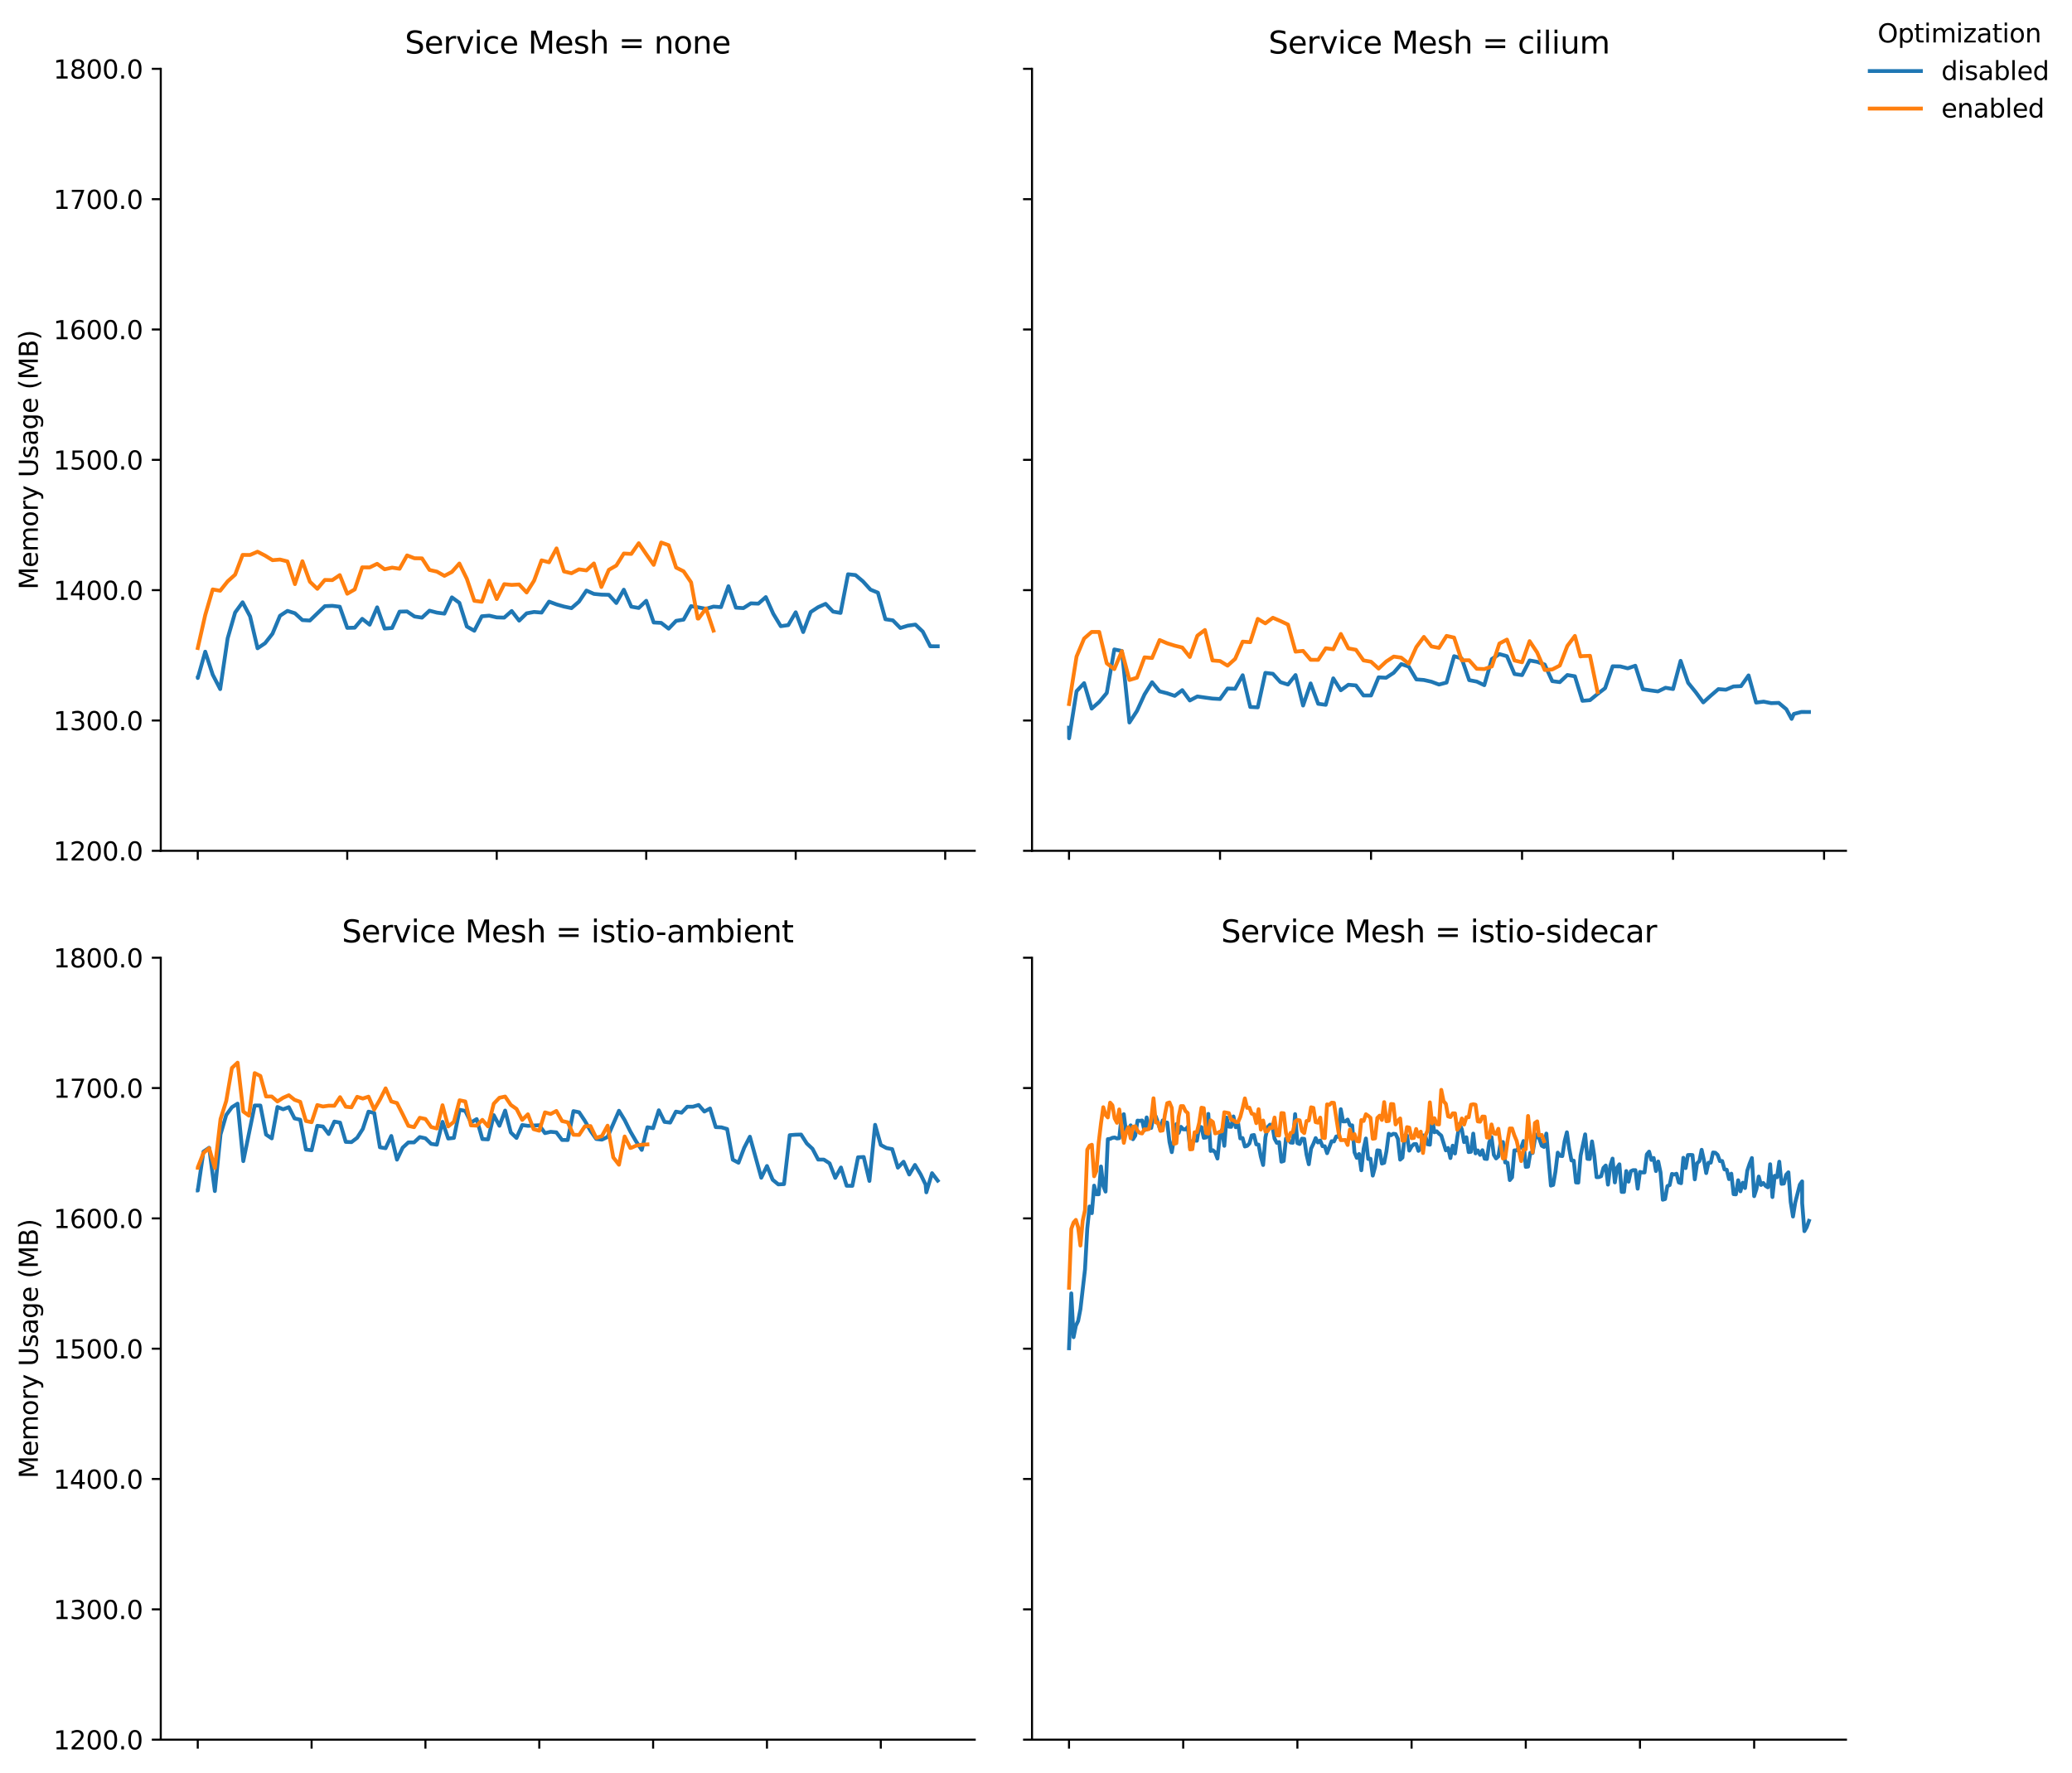<?xml version="1.0" encoding="utf-8" standalone="no"?>
<!DOCTYPE svg PUBLIC "-//W3C//DTD SVG 1.1//EN"
  "http://www.w3.org/Graphics/SVG/1.1/DTD/svg11.dtd">
<svg xmlns:xlink="http://www.w3.org/1999/xlink" width="810.275pt" height="693.319pt" viewBox="0 0 810.275 693.319" xmlns="http://www.w3.org/2000/svg" version="1.1">
 <defs>
  <style type="text/css">*{stroke-linejoin: round; stroke-linecap: butt}</style>
 </defs>
 <g id="figure_1">
  <g id="patch_1">
   <path d="M 0 693.319 
L 810.275 693.319 
L 810.275 0 
L 0 0 
z
" style="fill: #ffffff"/>
  </g>
  <g id="axes_1">
   <g id="patch_2">
    <path d="M 62.869 332.68 
L 381.173 332.68 
L 381.173 26.92 
L 62.869 26.92 
z
" style="fill: #ffffff"/>
   </g>
   <g id="FillBetweenPolyCollection_1"/>
   <g id="FillBetweenPolyCollection_2"/>
   <g id="matplotlib.axis_1">
    <g id="xtick_1">
     <g id="line2d_1">
      <defs>
       <path id="mbcb02aef95" d="M 0 0 
L 0 3.5 
" style="stroke: #000000; stroke-width: 0.8"/>
      </defs>
      <g>
       <use xlink:href="#mbcb02aef95" x="77.337" y="332.68" style="stroke: #000000; stroke-width: 0.8"/>
      </g>
     </g>
    </g>
    <g id="xtick_2">
     <g id="line2d_2">
      <g>
       <use xlink:href="#mbcb02aef95" x="135.795" y="332.68" style="stroke: #000000; stroke-width: 0.8"/>
      </g>
     </g>
    </g>
    <g id="xtick_3">
     <g id="line2d_3">
      <g>
       <use xlink:href="#mbcb02aef95" x="194.253" y="332.68" style="stroke: #000000; stroke-width: 0.8"/>
      </g>
     </g>
    </g>
    <g id="xtick_4">
     <g id="line2d_4">
      <g>
       <use xlink:href="#mbcb02aef95" x="252.712" y="332.68" style="stroke: #000000; stroke-width: 0.8"/>
      </g>
     </g>
    </g>
    <g id="xtick_5">
     <g id="line2d_5">
      <g>
       <use xlink:href="#mbcb02aef95" x="311.17" y="332.68" style="stroke: #000000; stroke-width: 0.8"/>
      </g>
     </g>
    </g>
    <g id="xtick_6">
     <g id="line2d_6">
      <g>
       <use xlink:href="#mbcb02aef95" x="369.628" y="332.68" style="stroke: #000000; stroke-width: 0.8"/>
      </g>
     </g>
    </g>
   </g>
   <g id="matplotlib.axis_2">
    <g id="ytick_1">
     <g id="line2d_7">
      <defs>
       <path id="me5179b328b" d="M 0 0 
L -3.5 0 
" style="stroke: #000000; stroke-width: 0.8"/>
      </defs>
      <g>
       <use xlink:href="#me5179b328b" x="62.869" y="332.68" style="stroke: #000000; stroke-width: 0.8"/>
      </g>
     </g>
     <g id="text_1">
      <!-- 1200.0 -->
      <g transform="translate(20.878 336.479) scale(0.1 -0.1)">
       <defs>
        <path id="DejaVuSans-31" d="M 794 531 
L 1825 531 
L 1825 4091 
L 703 3866 
L 703 4441 
L 1819 4666 
L 2450 4666 
L 2450 531 
L 3481 531 
L 3481 0 
L 794 0 
L 794 531 
z
" transform="scale(0.016)"/>
        <path id="DejaVuSans-32" d="M 1228 531 
L 3431 531 
L 3431 0 
L 469 0 
L 469 531 
Q 828 903 1448 1529 
Q 2069 2156 2228 2338 
Q 2531 2678 2651 2914 
Q 2772 3150 2772 3378 
Q 2772 3750 2511 3984 
Q 2250 4219 1831 4219 
Q 1534 4219 1204 4116 
Q 875 4013 500 3803 
L 500 4441 
Q 881 4594 1212 4672 
Q 1544 4750 1819 4750 
Q 2544 4750 2975 4387 
Q 3406 4025 3406 3419 
Q 3406 3131 3298 2873 
Q 3191 2616 2906 2266 
Q 2828 2175 2409 1742 
Q 1991 1309 1228 531 
z
" transform="scale(0.016)"/>
        <path id="DejaVuSans-30" d="M 2034 4250 
Q 1547 4250 1301 3770 
Q 1056 3291 1056 2328 
Q 1056 1369 1301 889 
Q 1547 409 2034 409 
Q 2525 409 2770 889 
Q 3016 1369 3016 2328 
Q 3016 3291 2770 3770 
Q 2525 4250 2034 4250 
z
M 2034 4750 
Q 2819 4750 3233 4129 
Q 3647 3509 3647 2328 
Q 3647 1150 3233 529 
Q 2819 -91 2034 -91 
Q 1250 -91 836 529 
Q 422 1150 422 2328 
Q 422 3509 836 4129 
Q 1250 4750 2034 4750 
z
" transform="scale(0.016)"/>
        <path id="DejaVuSans-2e" d="M 684 794 
L 1344 794 
L 1344 0 
L 684 0 
L 684 794 
z
" transform="scale(0.016)"/>
       </defs>
       <use xlink:href="#DejaVuSans-31"/>
       <use xlink:href="#DejaVuSans-32" transform="translate(63.623 0)"/>
       <use xlink:href="#DejaVuSans-30" transform="translate(127.246 0)"/>
       <use xlink:href="#DejaVuSans-30" transform="translate(190.869 0)"/>
       <use xlink:href="#DejaVuSans-2e" transform="translate(254.492 0)"/>
       <use xlink:href="#DejaVuSans-30" transform="translate(286.279 0)"/>
      </g>
     </g>
    </g>
    <g id="ytick_2">
     <g id="line2d_8">
      <g>
       <use xlink:href="#me5179b328b" x="62.869" y="281.72" style="stroke: #000000; stroke-width: 0.8"/>
      </g>
     </g>
     <g id="text_2">
      <!-- 1300.0 -->
      <g transform="translate(20.878 285.519) scale(0.1 -0.1)">
       <defs>
        <path id="DejaVuSans-33" d="M 2597 2516 
Q 3050 2419 3304 2112 
Q 3559 1806 3559 1356 
Q 3559 666 3084 287 
Q 2609 -91 1734 -91 
Q 1441 -91 1130 -33 
Q 819 25 488 141 
L 488 750 
Q 750 597 1062 519 
Q 1375 441 1716 441 
Q 2309 441 2620 675 
Q 2931 909 2931 1356 
Q 2931 1769 2642 2001 
Q 2353 2234 1838 2234 
L 1294 2234 
L 1294 2753 
L 1863 2753 
Q 2328 2753 2575 2939 
Q 2822 3125 2822 3475 
Q 2822 3834 2567 4026 
Q 2313 4219 1838 4219 
Q 1578 4219 1281 4162 
Q 984 4106 628 3988 
L 628 4550 
Q 988 4650 1302 4700 
Q 1616 4750 1894 4750 
Q 2613 4750 3031 4423 
Q 3450 4097 3450 3541 
Q 3450 3153 3228 2886 
Q 3006 2619 2597 2516 
z
" transform="scale(0.016)"/>
       </defs>
       <use xlink:href="#DejaVuSans-31"/>
       <use xlink:href="#DejaVuSans-33" transform="translate(63.623 0)"/>
       <use xlink:href="#DejaVuSans-30" transform="translate(127.246 0)"/>
       <use xlink:href="#DejaVuSans-30" transform="translate(190.869 0)"/>
       <use xlink:href="#DejaVuSans-2e" transform="translate(254.492 0)"/>
       <use xlink:href="#DejaVuSans-30" transform="translate(286.279 0)"/>
      </g>
     </g>
    </g>
    <g id="ytick_3">
     <g id="line2d_9">
      <g>
       <use xlink:href="#me5179b328b" x="62.869" y="230.76" style="stroke: #000000; stroke-width: 0.8"/>
      </g>
     </g>
     <g id="text_3">
      <!-- 1400.0 -->
      <g transform="translate(20.878 234.559) scale(0.1 -0.1)">
       <defs>
        <path id="DejaVuSans-34" d="M 2419 4116 
L 825 1625 
L 2419 1625 
L 2419 4116 
z
M 2253 4666 
L 3047 4666 
L 3047 1625 
L 3713 1625 
L 3713 1100 
L 3047 1100 
L 3047 0 
L 2419 0 
L 2419 1100 
L 313 1100 
L 313 1709 
L 2253 4666 
z
" transform="scale(0.016)"/>
       </defs>
       <use xlink:href="#DejaVuSans-31"/>
       <use xlink:href="#DejaVuSans-34" transform="translate(63.623 0)"/>
       <use xlink:href="#DejaVuSans-30" transform="translate(127.246 0)"/>
       <use xlink:href="#DejaVuSans-30" transform="translate(190.869 0)"/>
       <use xlink:href="#DejaVuSans-2e" transform="translate(254.492 0)"/>
       <use xlink:href="#DejaVuSans-30" transform="translate(286.279 0)"/>
      </g>
     </g>
    </g>
    <g id="ytick_4">
     <g id="line2d_10">
      <g>
       <use xlink:href="#me5179b328b" x="62.869" y="179.8" style="stroke: #000000; stroke-width: 0.8"/>
      </g>
     </g>
     <g id="text_4">
      <!-- 1500.0 -->
      <g transform="translate(20.878 183.599) scale(0.1 -0.1)">
       <defs>
        <path id="DejaVuSans-35" d="M 691 4666 
L 3169 4666 
L 3169 4134 
L 1269 4134 
L 1269 2991 
Q 1406 3038 1543 3061 
Q 1681 3084 1819 3084 
Q 2600 3084 3056 2656 
Q 3513 2228 3513 1497 
Q 3513 744 3044 326 
Q 2575 -91 1722 -91 
Q 1428 -91 1123 -41 
Q 819 9 494 109 
L 494 744 
Q 775 591 1075 516 
Q 1375 441 1709 441 
Q 2250 441 2565 725 
Q 2881 1009 2881 1497 
Q 2881 1984 2565 2268 
Q 2250 2553 1709 2553 
Q 1456 2553 1204 2497 
Q 953 2441 691 2322 
L 691 4666 
z
" transform="scale(0.016)"/>
       </defs>
       <use xlink:href="#DejaVuSans-31"/>
       <use xlink:href="#DejaVuSans-35" transform="translate(63.623 0)"/>
       <use xlink:href="#DejaVuSans-30" transform="translate(127.246 0)"/>
       <use xlink:href="#DejaVuSans-30" transform="translate(190.869 0)"/>
       <use xlink:href="#DejaVuSans-2e" transform="translate(254.492 0)"/>
       <use xlink:href="#DejaVuSans-30" transform="translate(286.279 0)"/>
      </g>
     </g>
    </g>
    <g id="ytick_5">
     <g id="line2d_11">
      <g>
       <use xlink:href="#me5179b328b" x="62.869" y="128.84" style="stroke: #000000; stroke-width: 0.8"/>
      </g>
     </g>
     <g id="text_5">
      <!-- 1600.0 -->
      <g transform="translate(20.878 132.639) scale(0.1 -0.1)">
       <defs>
        <path id="DejaVuSans-36" d="M 2113 2584 
Q 1688 2584 1439 2293 
Q 1191 2003 1191 1497 
Q 1191 994 1439 701 
Q 1688 409 2113 409 
Q 2538 409 2786 701 
Q 3034 994 3034 1497 
Q 3034 2003 2786 2293 
Q 2538 2584 2113 2584 
z
M 3366 4563 
L 3366 3988 
Q 3128 4100 2886 4159 
Q 2644 4219 2406 4219 
Q 1781 4219 1451 3797 
Q 1122 3375 1075 2522 
Q 1259 2794 1537 2939 
Q 1816 3084 2150 3084 
Q 2853 3084 3261 2657 
Q 3669 2231 3669 1497 
Q 3669 778 3244 343 
Q 2819 -91 2113 -91 
Q 1303 -91 875 529 
Q 447 1150 447 2328 
Q 447 3434 972 4092 
Q 1497 4750 2381 4750 
Q 2619 4750 2861 4703 
Q 3103 4656 3366 4563 
z
" transform="scale(0.016)"/>
       </defs>
       <use xlink:href="#DejaVuSans-31"/>
       <use xlink:href="#DejaVuSans-36" transform="translate(63.623 0)"/>
       <use xlink:href="#DejaVuSans-30" transform="translate(127.246 0)"/>
       <use xlink:href="#DejaVuSans-30" transform="translate(190.869 0)"/>
       <use xlink:href="#DejaVuSans-2e" transform="translate(254.492 0)"/>
       <use xlink:href="#DejaVuSans-30" transform="translate(286.279 0)"/>
      </g>
     </g>
    </g>
    <g id="ytick_6">
     <g id="line2d_12">
      <g>
       <use xlink:href="#me5179b328b" x="62.869" y="77.88" style="stroke: #000000; stroke-width: 0.8"/>
      </g>
     </g>
     <g id="text_6">
      <!-- 1700.0 -->
      <g transform="translate(20.878 81.679) scale(0.1 -0.1)">
       <defs>
        <path id="DejaVuSans-37" d="M 525 4666 
L 3525 4666 
L 3525 4397 
L 1831 0 
L 1172 0 
L 2766 4134 
L 525 4134 
L 525 4666 
z
" transform="scale(0.016)"/>
       </defs>
       <use xlink:href="#DejaVuSans-31"/>
       <use xlink:href="#DejaVuSans-37" transform="translate(63.623 0)"/>
       <use xlink:href="#DejaVuSans-30" transform="translate(127.246 0)"/>
       <use xlink:href="#DejaVuSans-30" transform="translate(190.869 0)"/>
       <use xlink:href="#DejaVuSans-2e" transform="translate(254.492 0)"/>
       <use xlink:href="#DejaVuSans-30" transform="translate(286.279 0)"/>
      </g>
     </g>
    </g>
    <g id="ytick_7">
     <g id="line2d_13">
      <g>
       <use xlink:href="#me5179b328b" x="62.869" y="26.92" style="stroke: #000000; stroke-width: 0.8"/>
      </g>
     </g>
     <g id="text_7">
      <!-- 1800.0 -->
      <g transform="translate(20.878 30.719) scale(0.1 -0.1)">
       <defs>
        <path id="DejaVuSans-38" d="M 2034 2216 
Q 1584 2216 1326 1975 
Q 1069 1734 1069 1313 
Q 1069 891 1326 650 
Q 1584 409 2034 409 
Q 2484 409 2743 651 
Q 3003 894 3003 1313 
Q 3003 1734 2745 1975 
Q 2488 2216 2034 2216 
z
M 1403 2484 
Q 997 2584 770 2862 
Q 544 3141 544 3541 
Q 544 4100 942 4425 
Q 1341 4750 2034 4750 
Q 2731 4750 3128 4425 
Q 3525 4100 3525 3541 
Q 3525 3141 3298 2862 
Q 3072 2584 2669 2484 
Q 3125 2378 3379 2068 
Q 3634 1759 3634 1313 
Q 3634 634 3220 271 
Q 2806 -91 2034 -91 
Q 1263 -91 848 271 
Q 434 634 434 1313 
Q 434 1759 690 2068 
Q 947 2378 1403 2484 
z
M 1172 3481 
Q 1172 3119 1398 2916 
Q 1625 2713 2034 2713 
Q 2441 2713 2670 2916 
Q 2900 3119 2900 3481 
Q 2900 3844 2670 4047 
Q 2441 4250 2034 4250 
Q 1625 4250 1398 4047 
Q 1172 3844 1172 3481 
z
" transform="scale(0.016)"/>
       </defs>
       <use xlink:href="#DejaVuSans-31"/>
       <use xlink:href="#DejaVuSans-38" transform="translate(63.623 0)"/>
       <use xlink:href="#DejaVuSans-30" transform="translate(127.246 0)"/>
       <use xlink:href="#DejaVuSans-30" transform="translate(190.869 0)"/>
       <use xlink:href="#DejaVuSans-2e" transform="translate(254.492 0)"/>
       <use xlink:href="#DejaVuSans-30" transform="translate(286.279 0)"/>
      </g>
     </g>
    </g>
    <g id="text_8">
     <!-- Memory Usage (MB) -->
     <g transform="translate(14.798 230.538) rotate(-90) scale(0.1 -0.1)">
      <defs>
       <path id="DejaVuSans-4d" d="M 628 4666 
L 1569 4666 
L 2759 1491 
L 3956 4666 
L 4897 4666 
L 4897 0 
L 4281 0 
L 4281 4097 
L 3078 897 
L 2444 897 
L 1241 4097 
L 1241 0 
L 628 0 
L 628 4666 
z
" transform="scale(0.016)"/>
       <path id="DejaVuSans-65" d="M 3597 1894 
L 3597 1613 
L 953 1613 
Q 991 1019 1311 708 
Q 1631 397 2203 397 
Q 2534 397 2845 478 
Q 3156 559 3463 722 
L 3463 178 
Q 3153 47 2828 -22 
Q 2503 -91 2169 -91 
Q 1331 -91 842 396 
Q 353 884 353 1716 
Q 353 2575 817 3079 
Q 1281 3584 2069 3584 
Q 2775 3584 3186 3129 
Q 3597 2675 3597 1894 
z
M 3022 2063 
Q 3016 2534 2758 2815 
Q 2500 3097 2075 3097 
Q 1594 3097 1305 2825 
Q 1016 2553 972 2059 
L 3022 2063 
z
" transform="scale(0.016)"/>
       <path id="DejaVuSans-6d" d="M 3328 2828 
Q 3544 3216 3844 3400 
Q 4144 3584 4550 3584 
Q 5097 3584 5394 3201 
Q 5691 2819 5691 2113 
L 5691 0 
L 5113 0 
L 5113 2094 
Q 5113 2597 4934 2840 
Q 4756 3084 4391 3084 
Q 3944 3084 3684 2787 
Q 3425 2491 3425 1978 
L 3425 0 
L 2847 0 
L 2847 2094 
Q 2847 2600 2669 2842 
Q 2491 3084 2119 3084 
Q 1678 3084 1418 2786 
Q 1159 2488 1159 1978 
L 1159 0 
L 581 0 
L 581 3500 
L 1159 3500 
L 1159 2956 
Q 1356 3278 1631 3431 
Q 1906 3584 2284 3584 
Q 2666 3584 2933 3390 
Q 3200 3197 3328 2828 
z
" transform="scale(0.016)"/>
       <path id="DejaVuSans-6f" d="M 1959 3097 
Q 1497 3097 1228 2736 
Q 959 2375 959 1747 
Q 959 1119 1226 758 
Q 1494 397 1959 397 
Q 2419 397 2687 759 
Q 2956 1122 2956 1747 
Q 2956 2369 2687 2733 
Q 2419 3097 1959 3097 
z
M 1959 3584 
Q 2709 3584 3137 3096 
Q 3566 2609 3566 1747 
Q 3566 888 3137 398 
Q 2709 -91 1959 -91 
Q 1206 -91 779 398 
Q 353 888 353 1747 
Q 353 2609 779 3096 
Q 1206 3584 1959 3584 
z
" transform="scale(0.016)"/>
       <path id="DejaVuSans-72" d="M 2631 2963 
Q 2534 3019 2420 3045 
Q 2306 3072 2169 3072 
Q 1681 3072 1420 2755 
Q 1159 2438 1159 1844 
L 1159 0 
L 581 0 
L 581 3500 
L 1159 3500 
L 1159 2956 
Q 1341 3275 1631 3429 
Q 1922 3584 2338 3584 
Q 2397 3584 2469 3576 
Q 2541 3569 2628 3553 
L 2631 2963 
z
" transform="scale(0.016)"/>
       <path id="DejaVuSans-79" d="M 2059 -325 
Q 1816 -950 1584 -1140 
Q 1353 -1331 966 -1331 
L 506 -1331 
L 506 -850 
L 844 -850 
Q 1081 -850 1212 -737 
Q 1344 -625 1503 -206 
L 1606 56 
L 191 3500 
L 800 3500 
L 1894 763 
L 2988 3500 
L 3597 3500 
L 2059 -325 
z
" transform="scale(0.016)"/>
       <path id="DejaVuSans-20" transform="scale(0.016)"/>
       <path id="DejaVuSans-55" d="M 556 4666 
L 1191 4666 
L 1191 1831 
Q 1191 1081 1462 751 
Q 1734 422 2344 422 
Q 2950 422 3222 751 
Q 3494 1081 3494 1831 
L 3494 4666 
L 4128 4666 
L 4128 1753 
Q 4128 841 3676 375 
Q 3225 -91 2344 -91 
Q 1459 -91 1007 375 
Q 556 841 556 1753 
L 556 4666 
z
" transform="scale(0.016)"/>
       <path id="DejaVuSans-73" d="M 2834 3397 
L 2834 2853 
Q 2591 2978 2328 3040 
Q 2066 3103 1784 3103 
Q 1356 3103 1142 2972 
Q 928 2841 928 2578 
Q 928 2378 1081 2264 
Q 1234 2150 1697 2047 
L 1894 2003 
Q 2506 1872 2764 1633 
Q 3022 1394 3022 966 
Q 3022 478 2636 193 
Q 2250 -91 1575 -91 
Q 1294 -91 989 -36 
Q 684 19 347 128 
L 347 722 
Q 666 556 975 473 
Q 1284 391 1588 391 
Q 1994 391 2212 530 
Q 2431 669 2431 922 
Q 2431 1156 2273 1281 
Q 2116 1406 1581 1522 
L 1381 1569 
Q 847 1681 609 1914 
Q 372 2147 372 2553 
Q 372 3047 722 3315 
Q 1072 3584 1716 3584 
Q 2034 3584 2315 3537 
Q 2597 3491 2834 3397 
z
" transform="scale(0.016)"/>
       <path id="DejaVuSans-61" d="M 2194 1759 
Q 1497 1759 1228 1600 
Q 959 1441 959 1056 
Q 959 750 1161 570 
Q 1363 391 1709 391 
Q 2188 391 2477 730 
Q 2766 1069 2766 1631 
L 2766 1759 
L 2194 1759 
z
M 3341 1997 
L 3341 0 
L 2766 0 
L 2766 531 
Q 2569 213 2275 61 
Q 1981 -91 1556 -91 
Q 1019 -91 701 211 
Q 384 513 384 1019 
Q 384 1609 779 1909 
Q 1175 2209 1959 2209 
L 2766 2209 
L 2766 2266 
Q 2766 2663 2505 2880 
Q 2244 3097 1772 3097 
Q 1472 3097 1187 3025 
Q 903 2953 641 2809 
L 641 3341 
Q 956 3463 1253 3523 
Q 1550 3584 1831 3584 
Q 2591 3584 2966 3190 
Q 3341 2797 3341 1997 
z
" transform="scale(0.016)"/>
       <path id="DejaVuSans-67" d="M 2906 1791 
Q 2906 2416 2648 2759 
Q 2391 3103 1925 3103 
Q 1463 3103 1205 2759 
Q 947 2416 947 1791 
Q 947 1169 1205 825 
Q 1463 481 1925 481 
Q 2391 481 2648 825 
Q 2906 1169 2906 1791 
z
M 3481 434 
Q 3481 -459 3084 -895 
Q 2688 -1331 1869 -1331 
Q 1566 -1331 1297 -1286 
Q 1028 -1241 775 -1147 
L 775 -588 
Q 1028 -725 1275 -790 
Q 1522 -856 1778 -856 
Q 2344 -856 2625 -561 
Q 2906 -266 2906 331 
L 2906 616 
Q 2728 306 2450 153 
Q 2172 0 1784 0 
Q 1141 0 747 490 
Q 353 981 353 1791 
Q 353 2603 747 3093 
Q 1141 3584 1784 3584 
Q 2172 3584 2450 3431 
Q 2728 3278 2906 2969 
L 2906 3500 
L 3481 3500 
L 3481 434 
z
" transform="scale(0.016)"/>
       <path id="DejaVuSans-28" d="M 1984 4856 
Q 1566 4138 1362 3434 
Q 1159 2731 1159 2009 
Q 1159 1288 1364 580 
Q 1569 -128 1984 -844 
L 1484 -844 
Q 1016 -109 783 600 
Q 550 1309 550 2009 
Q 550 2706 781 3412 
Q 1013 4119 1484 4856 
L 1984 4856 
z
" transform="scale(0.016)"/>
       <path id="DejaVuSans-42" d="M 1259 2228 
L 1259 519 
L 2272 519 
Q 2781 519 3026 730 
Q 3272 941 3272 1375 
Q 3272 1813 3026 2020 
Q 2781 2228 2272 2228 
L 1259 2228 
z
M 1259 4147 
L 1259 2741 
L 2194 2741 
Q 2656 2741 2882 2914 
Q 3109 3088 3109 3444 
Q 3109 3797 2882 3972 
Q 2656 4147 2194 4147 
L 1259 4147 
z
M 628 4666 
L 2241 4666 
Q 2963 4666 3353 4366 
Q 3744 4066 3744 3513 
Q 3744 3084 3544 2831 
Q 3344 2578 2956 2516 
Q 3422 2416 3680 2098 
Q 3938 1781 3938 1306 
Q 3938 681 3513 340 
Q 3088 0 2303 0 
L 628 0 
L 628 4666 
z
" transform="scale(0.016)"/>
       <path id="DejaVuSans-29" d="M 513 4856 
L 1013 4856 
Q 1481 4119 1714 3412 
Q 1947 2706 1947 2009 
Q 1947 1309 1714 600 
Q 1481 -109 1013 -844 
L 513 -844 
Q 928 -128 1133 580 
Q 1338 1288 1338 2009 
Q 1338 2731 1133 3434 
Q 928 4138 513 4856 
z
" transform="scale(0.016)"/>
      </defs>
      <use xlink:href="#DejaVuSans-4d"/>
      <use xlink:href="#DejaVuSans-65" transform="translate(86.279 0)"/>
      <use xlink:href="#DejaVuSans-6d" transform="translate(147.803 0)"/>
      <use xlink:href="#DejaVuSans-6f" transform="translate(245.215 0)"/>
      <use xlink:href="#DejaVuSans-72" transform="translate(306.396 0)"/>
      <use xlink:href="#DejaVuSans-79" transform="translate(347.51 0)"/>
      <use xlink:href="#DejaVuSans-20" transform="translate(406.689 0)"/>
      <use xlink:href="#DejaVuSans-55" transform="translate(438.477 0)"/>
      <use xlink:href="#DejaVuSans-73" transform="translate(511.67 0)"/>
      <use xlink:href="#DejaVuSans-61" transform="translate(563.77 0)"/>
      <use xlink:href="#DejaVuSans-67" transform="translate(625.049 0)"/>
      <use xlink:href="#DejaVuSans-65" transform="translate(688.525 0)"/>
      <use xlink:href="#DejaVuSans-20" transform="translate(750.049 0)"/>
      <use xlink:href="#DejaVuSans-28" transform="translate(781.836 0)"/>
      <use xlink:href="#DejaVuSans-4d" transform="translate(820.85 0)"/>
      <use xlink:href="#DejaVuSans-42" transform="translate(907.129 0)"/>
      <use xlink:href="#DejaVuSans-29" transform="translate(975.732 0)"/>
     </g>
    </g>
   </g>
   <g id="line2d_14">
    <path d="M 77.337 265.025 
L 77.346 265.115 
L 80.26 254.814 
L 83.183 263.804 
L 86.106 269.448 
L 89.029 249.581 
L 91.952 239.493 
L 94.875 235.498 
L 97.798 241.013 
L 100.72 253.493 
L 103.643 251.52 
L 106.566 247.78 
L 109.489 240.779 
L 112.412 238.867 
L 115.335 239.789 
L 118.258 242.465 
L 121.181 242.637 
L 124.104 239.823 
L 127.027 237.024 
L 129.949 236.886 
L 132.872 237.239 
L 135.795 245.507 
L 138.718 245.434 
L 141.641 241.964 
L 144.564 244.267 
L 147.487 237.479 
L 150.41 245.776 
L 153.333 245.548 
L 156.256 239.159 
L 159.179 239.084 
L 162.101 241.061 
L 165.024 241.507 
L 167.947 238.783 
L 170.87 239.547 
L 173.793 239.938 
L 176.716 233.58 
L 179.639 235.713 
L 182.562 244.981 
L 185.485 246.632 
L 188.408 240.971 
L 191.331 240.731 
L 194.253 241.411 
L 197.176 241.499 
L 200.099 238.911 
L 203.022 242.68 
L 205.945 239.821 
L 208.868 239.284 
L 211.791 239.531 
L 214.714 235.241 
L 217.637 236.333 
L 220.56 237.176 
L 223.483 237.794 
L 226.405 235.26 
L 229.328 230.918 
L 232.251 232.219 
L 235.174 232.509 
L 238.097 232.572 
L 241.02 235.784 
L 243.943 230.584 
L 246.866 237.216 
L 249.789 237.723 
L 252.712 234.916 
L 255.635 243.403 
L 258.557 243.551 
L 261.48 245.822 
L 264.403 242.76 
L 267.326 242.278 
L 270.249 237.011 
L 273.172 237.504 
L 276.095 238.061 
L 279.018 237.187 
L 281.941 237.4 
L 284.864 229.223 
L 287.787 237.602 
L 290.709 237.784 
L 293.632 235.918 
L 296.555 236.034 
L 299.478 233.471 
L 302.401 240 
L 305.324 244.849 
L 308.247 244.432 
L 311.17 239.41 
L 314.093 247.147 
L 317.016 239.33 
L 319.939 237.414 
L 322.861 236.114 
L 325.784 239.157 
L 328.707 239.666 
L 331.63 224.544 
L 334.553 224.861 
L 337.476 227.334 
L 340.399 230.553 
L 343.322 231.745 
L 346.245 242.136 
L 349.168 242.572 
L 352.091 245.553 
L 355.013 244.645 
L 357.936 244.233 
L 358.012 244.24 
L 360.859 246.964 
L 363.782 252.7 
L 366.705 252.704 
" clip-path="url(#p86567f5da3)" style="fill: none; stroke: #1f77b4; stroke-width: 1.5; stroke-linecap: square"/>
   </g>
   <g id="line2d_15">
    <path d="M 77.337 253.388 
L 80.26 240.485 
L 83.183 230.472 
L 86.106 230.985 
L 89.029 227.318 
L 91.952 224.688 
L 94.875 216.981 
L 97.798 216.992 
L 100.72 215.721 
L 103.643 217.234 
L 106.566 219.039 
L 109.489 218.787 
L 112.412 219.517 
L 115.335 228.401 
L 118.258 219.446 
L 121.181 227.456 
L 124.104 230.238 
L 127.027 226.763 
L 129.949 226.84 
L 132.872 224.871 
L 135.795 232.162 
L 138.718 230.474 
L 141.641 221.843 
L 144.564 221.874 
L 147.487 220.457 
L 150.41 222.602 
L 153.333 221.943 
L 156.256 222.387 
L 159.179 217.175 
L 162.101 218.29 
L 165.024 218.328 
L 167.947 222.851 
L 170.87 223.515 
L 173.793 225.172 
L 176.716 223.629 
L 179.639 220.338 
L 182.562 226.326 
L 185.485 234.918 
L 188.408 235.302 
L 191.331 227.065 
L 194.253 234.235 
L 197.176 228.414 
L 200.099 228.706 
L 203.022 228.537 
L 205.945 231.666 
L 208.868 227.023 
L 211.791 219.102 
L 214.714 219.866 
L 217.637 214.433 
L 220.56 223.442 
L 223.483 224.151 
L 226.405 222.621 
L 229.328 223.039 
L 232.251 220.317 
L 235.174 229.524 
L 238.097 222.817 
L 241.02 221.129 
L 243.943 216.439 
L 246.866 216.591 
L 249.789 212.41 
L 252.712 216.691 
L 255.635 220.872 
L 258.557 212.13 
L 261.48 213.178 
L 264.403 221.93 
L 267.326 223.387 
L 270.249 227.698 
L 272.859 241.871 
L 273.172 241.871 
L 276.095 237.9 
L 279.018 246.59 
" clip-path="url(#p86567f5da3)" style="fill: none; stroke: #ff7f0e; stroke-width: 1.5; stroke-linecap: square"/>
   </g>
   <g id="line2d_16"/>
   <g id="line2d_17"/>
   <g id="patch_3">
    <path d="M 62.869 332.68 
L 62.869 26.92 
" style="fill: none; stroke: #000000; stroke-width: 0.8; stroke-linejoin: miter; stroke-linecap: square"/>
   </g>
   <g id="patch_4">
    <path d="M 62.869 332.68 
L 381.173 332.68 
" style="fill: none; stroke: #000000; stroke-width: 0.8; stroke-linejoin: miter; stroke-linecap: square"/>
   </g>
   <g id="text_9">
    <!-- Service Mesh = none -->
    <g transform="translate(158.331 20.92) scale(0.12 -0.12)">
     <defs>
      <path id="DejaVuSans-53" d="M 3425 4513 
L 3425 3897 
Q 3066 4069 2747 4153 
Q 2428 4238 2131 4238 
Q 1616 4238 1336 4038 
Q 1056 3838 1056 3469 
Q 1056 3159 1242 3001 
Q 1428 2844 1947 2747 
L 2328 2669 
Q 3034 2534 3370 2195 
Q 3706 1856 3706 1288 
Q 3706 609 3251 259 
Q 2797 -91 1919 -91 
Q 1588 -91 1214 -16 
Q 841 59 441 206 
L 441 856 
Q 825 641 1194 531 
Q 1563 422 1919 422 
Q 2459 422 2753 634 
Q 3047 847 3047 1241 
Q 3047 1584 2836 1778 
Q 2625 1972 2144 2069 
L 1759 2144 
Q 1053 2284 737 2584 
Q 422 2884 422 3419 
Q 422 4038 858 4394 
Q 1294 4750 2059 4750 
Q 2388 4750 2728 4690 
Q 3069 4631 3425 4513 
z
" transform="scale(0.016)"/>
      <path id="DejaVuSans-76" d="M 191 3500 
L 800 3500 
L 1894 563 
L 2988 3500 
L 3597 3500 
L 2284 0 
L 1503 0 
L 191 3500 
z
" transform="scale(0.016)"/>
      <path id="DejaVuSans-69" d="M 603 3500 
L 1178 3500 
L 1178 0 
L 603 0 
L 603 3500 
z
M 603 4863 
L 1178 4863 
L 1178 4134 
L 603 4134 
L 603 4863 
z
" transform="scale(0.016)"/>
      <path id="DejaVuSans-63" d="M 3122 3366 
L 3122 2828 
Q 2878 2963 2633 3030 
Q 2388 3097 2138 3097 
Q 1578 3097 1268 2742 
Q 959 2388 959 1747 
Q 959 1106 1268 751 
Q 1578 397 2138 397 
Q 2388 397 2633 464 
Q 2878 531 3122 666 
L 3122 134 
Q 2881 22 2623 -34 
Q 2366 -91 2075 -91 
Q 1284 -91 818 406 
Q 353 903 353 1747 
Q 353 2603 823 3093 
Q 1294 3584 2113 3584 
Q 2378 3584 2631 3529 
Q 2884 3475 3122 3366 
z
" transform="scale(0.016)"/>
      <path id="DejaVuSans-68" d="M 3513 2113 
L 3513 0 
L 2938 0 
L 2938 2094 
Q 2938 2591 2744 2837 
Q 2550 3084 2163 3084 
Q 1697 3084 1428 2787 
Q 1159 2491 1159 1978 
L 1159 0 
L 581 0 
L 581 4863 
L 1159 4863 
L 1159 2956 
Q 1366 3272 1645 3428 
Q 1925 3584 2291 3584 
Q 2894 3584 3203 3211 
Q 3513 2838 3513 2113 
z
" transform="scale(0.016)"/>
      <path id="DejaVuSans-3d" d="M 678 2906 
L 4684 2906 
L 4684 2381 
L 678 2381 
L 678 2906 
z
M 678 1631 
L 4684 1631 
L 4684 1100 
L 678 1100 
L 678 1631 
z
" transform="scale(0.016)"/>
      <path id="DejaVuSans-6e" d="M 3513 2113 
L 3513 0 
L 2938 0 
L 2938 2094 
Q 2938 2591 2744 2837 
Q 2550 3084 2163 3084 
Q 1697 3084 1428 2787 
Q 1159 2491 1159 1978 
L 1159 0 
L 581 0 
L 581 3500 
L 1159 3500 
L 1159 2956 
Q 1366 3272 1645 3428 
Q 1925 3584 2291 3584 
Q 2894 3584 3203 3211 
Q 3513 2838 3513 2113 
z
" transform="scale(0.016)"/>
     </defs>
     <use xlink:href="#DejaVuSans-53"/>
     <use xlink:href="#DejaVuSans-65" transform="translate(63.477 0)"/>
     <use xlink:href="#DejaVuSans-72" transform="translate(125 0)"/>
     <use xlink:href="#DejaVuSans-76" transform="translate(166.113 0)"/>
     <use xlink:href="#DejaVuSans-69" transform="translate(225.293 0)"/>
     <use xlink:href="#DejaVuSans-63" transform="translate(253.076 0)"/>
     <use xlink:href="#DejaVuSans-65" transform="translate(308.057 0)"/>
     <use xlink:href="#DejaVuSans-20" transform="translate(369.58 0)"/>
     <use xlink:href="#DejaVuSans-4d" transform="translate(401.367 0)"/>
     <use xlink:href="#DejaVuSans-65" transform="translate(487.646 0)"/>
     <use xlink:href="#DejaVuSans-73" transform="translate(549.17 0)"/>
     <use xlink:href="#DejaVuSans-68" transform="translate(601.27 0)"/>
     <use xlink:href="#DejaVuSans-20" transform="translate(664.648 0)"/>
     <use xlink:href="#DejaVuSans-3d" transform="translate(696.436 0)"/>
     <use xlink:href="#DejaVuSans-20" transform="translate(780.225 0)"/>
     <use xlink:href="#DejaVuSans-6e" transform="translate(812.012 0)"/>
     <use xlink:href="#DejaVuSans-6f" transform="translate(875.391 0)"/>
     <use xlink:href="#DejaVuSans-6e" transform="translate(936.572 0)"/>
     <use xlink:href="#DejaVuSans-65" transform="translate(999.951 0)"/>
    </g>
   </g>
  </g>
  <g id="axes_2">
   <g id="patch_5">
    <path d="M 403.579 332.68 
L 721.883 332.68 
L 721.883 26.92 
L 403.579 26.92 
z
" style="fill: #ffffff"/>
   </g>
   <g id="FillBetweenPolyCollection_3"/>
   <g id="FillBetweenPolyCollection_4"/>
   <g id="matplotlib.axis_3">
    <g id="xtick_7">
     <g id="line2d_18">
      <g>
       <use xlink:href="#mbcb02aef95" x="418.047" y="332.68" style="stroke: #000000; stroke-width: 0.8"/>
      </g>
     </g>
    </g>
    <g id="xtick_8">
     <g id="line2d_19">
      <g>
       <use xlink:href="#mbcb02aef95" x="477.102" y="332.68" style="stroke: #000000; stroke-width: 0.8"/>
      </g>
     </g>
    </g>
    <g id="xtick_9">
     <g id="line2d_20">
      <g>
       <use xlink:href="#mbcb02aef95" x="536.156" y="332.68" style="stroke: #000000; stroke-width: 0.8"/>
      </g>
     </g>
    </g>
    <g id="xtick_10">
     <g id="line2d_21">
      <g>
       <use xlink:href="#mbcb02aef95" x="595.211" y="332.68" style="stroke: #000000; stroke-width: 0.8"/>
      </g>
     </g>
    </g>
    <g id="xtick_11">
     <g id="line2d_22">
      <g>
       <use xlink:href="#mbcb02aef95" x="654.266" y="332.68" style="stroke: #000000; stroke-width: 0.8"/>
      </g>
     </g>
    </g>
    <g id="xtick_12">
     <g id="line2d_23">
      <g>
       <use xlink:href="#mbcb02aef95" x="713.32" y="332.68" style="stroke: #000000; stroke-width: 0.8"/>
      </g>
     </g>
    </g>
   </g>
   <g id="matplotlib.axis_4">
    <g id="ytick_8">
     <g id="line2d_24">
      <g>
       <use xlink:href="#me5179b328b" x="403.579" y="332.68" style="stroke: #000000; stroke-width: 0.8"/>
      </g>
     </g>
    </g>
    <g id="ytick_9">
     <g id="line2d_25">
      <g>
       <use xlink:href="#me5179b328b" x="403.579" y="281.72" style="stroke: #000000; stroke-width: 0.8"/>
      </g>
     </g>
    </g>
    <g id="ytick_10">
     <g id="line2d_26">
      <g>
       <use xlink:href="#me5179b328b" x="403.579" y="230.76" style="stroke: #000000; stroke-width: 0.8"/>
      </g>
     </g>
    </g>
    <g id="ytick_11">
     <g id="line2d_27">
      <g>
       <use xlink:href="#me5179b328b" x="403.579" y="179.8" style="stroke: #000000; stroke-width: 0.8"/>
      </g>
     </g>
    </g>
    <g id="ytick_12">
     <g id="line2d_28">
      <g>
       <use xlink:href="#me5179b328b" x="403.579" y="128.84" style="stroke: #000000; stroke-width: 0.8"/>
      </g>
     </g>
    </g>
    <g id="ytick_13">
     <g id="line2d_29">
      <g>
       <use xlink:href="#me5179b328b" x="403.579" y="77.88" style="stroke: #000000; stroke-width: 0.8"/>
      </g>
     </g>
    </g>
    <g id="ytick_14">
     <g id="line2d_30">
      <g>
       <use xlink:href="#me5179b328b" x="403.579" y="26.92" style="stroke: #000000; stroke-width: 0.8"/>
      </g>
     </g>
    </g>
   </g>
   <g id="line2d_31">
    <path d="M 418.047 284.515 
L 418.077 288.681 
L 421 270.279 
L 423.952 267.119 
L 426.905 277.067 
L 429.858 274.481 
L 432.811 270.959 
L 435.763 253.944 
L 438.716 254.543 
L 441.669 282.513 
L 444.622 277.983 
L 447.574 271.54 
L 450.527 266.762 
L 453.48 270.327 
L 456.433 271.085 
L 459.385 272.093 
L 462.338 269.859 
L 465.291 273.903 
L 468.243 272.325 
L 471.196 272.752 
L 474.149 273.155 
L 477.102 273.32 
L 480.054 269.223 
L 483.007 269.325 
L 485.96 264.021 
L 488.913 276.426 
L 491.865 276.579 
L 494.818 263.109 
L 497.771 263.464 
L 500.724 266.724 
L 503.676 267.672 
L 506.629 263.952 
L 509.582 275.883 
L 512.534 267.225 
L 515.487 275.193 
L 518.44 275.595 
L 521.393 265.244 
L 524.345 269.905 
L 527.298 267.753 
L 530.251 268.016 
L 533.204 271.941 
L 536.156 271.945 
L 539.109 264.848 
L 542.062 265.009 
L 545.015 263.067 
L 547.967 259.667 
L 550.92 260.644 
L 553.873 265.66 
L 556.825 265.889 
L 559.778 266.564 
L 562.731 267.67 
L 565.684 266.891 
L 568.636 256.582 
L 571.589 257.461 
L 574.542 265.942 
L 577.495 266.509 
L 580.447 267.916 
L 583.4 257.699 
L 586.353 255.753 
L 589.306 256.592 
L 592.258 263.552 
L 595.211 263.979 
L 598.164 258.248 
L 601.116 258.784 
L 604.069 259.853 
L 607.022 266.334 
L 609.975 266.728 
L 612.927 263.938 
L 615.88 264.441 
L 618.833 274.03 
L 621.786 273.769 
L 624.738 271.35 
L 627.691 269.089 
L 630.644 260.531 
L 633.597 260.575 
L 636.549 261.339 
L 639.502 260.312 
L 642.455 269.505 
L 645.407 269.951 
L 648.36 270.356 
L 651.313 268.92 
L 654.266 269.423 
L 657.218 258.398 
L 660.171 267.004 
L 663.124 270.646 
L 666.077 274.654 
L 669.029 271.993 
L 671.982 269.457 
L 674.935 269.69 
L 677.888 268.413 
L 680.84 268.29 
L 683.793 264.094 
L 686.746 274.715 
L 689.698 274.351 
L 692.651 274.942 
L 695.604 274.838 
L 698.557 277.311 
L 700.627 281.1 
L 701.509 279.152 
L 704.462 278.386 
L 707.415 278.399 
" clip-path="url(#p7e111c965d)" style="fill: none; stroke: #1f77b4; stroke-width: 1.5; stroke-linecap: square"/>
   </g>
   <g id="line2d_32">
    <path d="M 418.047 275.282 
L 421 256.707 
L 423.952 249.677 
L 426.905 247.097 
L 429.858 247.101 
L 432.811 259.36 
L 435.763 261.627 
L 438.716 254.603 
L 441.669 265.885 
L 444.622 264.99 
L 447.574 257.035 
L 450.527 257.29 
L 453.48 250.259 
L 456.433 251.539 
L 459.385 252.462 
L 462.338 253.19 
L 465.291 256.887 
L 468.243 248.558 
L 471.196 246.34 
L 474.149 258.25 
L 477.102 258.477 
L 480.054 260.283 
L 483.007 257.636 
L 485.96 250.886 
L 488.913 251.101 
L 491.865 241.99 
L 494.818 243.745 
L 497.771 241.555 
L 500.724 242.824 
L 503.676 244.215 
L 506.629 254.804 
L 509.582 254.507 
L 512.534 257.987 
L 515.487 258.016 
L 518.44 253.474 
L 521.393 253.881 
L 524.345 247.884 
L 527.298 253.526 
L 530.251 254.073 
L 533.204 258.225 
L 536.156 258.744 
L 539.109 261.437 
L 542.062 258.68 
L 545.015 256.736 
L 547.967 257.148 
L 550.92 259.525 
L 553.873 253 
L 556.825 249.034 
L 559.778 252.752 
L 562.731 253.334 
L 565.684 248.646 
L 568.636 249.312 
L 571.589 258.175 
L 574.542 258.179 
L 577.495 261.496 
L 580.447 261.612 
L 583.4 260.581 
L 586.353 251.633 
L 589.306 250.08 
L 592.258 258.26 
L 595.211 258.959 
L 598.164 250.689 
L 601.116 255.125 
L 604.069 261.976 
L 607.022 261.765 
L 609.975 260.226 
L 612.927 252.56 
L 615.88 248.652 
L 618.039 256.678 
L 618.833 256.549 
L 621.786 256.43 
L 624.738 270.636 
" clip-path="url(#p7e111c965d)" style="fill: none; stroke: #ff7f0e; stroke-width: 1.5; stroke-linecap: square"/>
   </g>
   <g id="patch_6">
    <path d="M 403.579 332.68 
L 403.579 26.92 
" style="fill: none; stroke: #000000; stroke-width: 0.8; stroke-linejoin: miter; stroke-linecap: square"/>
   </g>
   <g id="patch_7">
    <path d="M 403.579 332.68 
L 721.883 332.68 
" style="fill: none; stroke: #000000; stroke-width: 0.8; stroke-linejoin: miter; stroke-linecap: square"/>
   </g>
   <g id="text_10">
    <!-- Service Mesh = cilium -->
    <g transform="translate(496.063 20.92) scale(0.12 -0.12)">
     <defs>
      <path id="DejaVuSans-6c" d="M 603 4863 
L 1178 4863 
L 1178 0 
L 603 0 
L 603 4863 
z
" transform="scale(0.016)"/>
      <path id="DejaVuSans-75" d="M 544 1381 
L 544 3500 
L 1119 3500 
L 1119 1403 
Q 1119 906 1312 657 
Q 1506 409 1894 409 
Q 2359 409 2629 706 
Q 2900 1003 2900 1516 
L 2900 3500 
L 3475 3500 
L 3475 0 
L 2900 0 
L 2900 538 
Q 2691 219 2414 64 
Q 2138 -91 1772 -91 
Q 1169 -91 856 284 
Q 544 659 544 1381 
z
M 1991 3584 
L 1991 3584 
z
" transform="scale(0.016)"/>
     </defs>
     <use xlink:href="#DejaVuSans-53"/>
     <use xlink:href="#DejaVuSans-65" transform="translate(63.477 0)"/>
     <use xlink:href="#DejaVuSans-72" transform="translate(125 0)"/>
     <use xlink:href="#DejaVuSans-76" transform="translate(166.113 0)"/>
     <use xlink:href="#DejaVuSans-69" transform="translate(225.293 0)"/>
     <use xlink:href="#DejaVuSans-63" transform="translate(253.076 0)"/>
     <use xlink:href="#DejaVuSans-65" transform="translate(308.057 0)"/>
     <use xlink:href="#DejaVuSans-20" transform="translate(369.58 0)"/>
     <use xlink:href="#DejaVuSans-4d" transform="translate(401.367 0)"/>
     <use xlink:href="#DejaVuSans-65" transform="translate(487.646 0)"/>
     <use xlink:href="#DejaVuSans-73" transform="translate(549.17 0)"/>
     <use xlink:href="#DejaVuSans-68" transform="translate(601.27 0)"/>
     <use xlink:href="#DejaVuSans-20" transform="translate(664.648 0)"/>
     <use xlink:href="#DejaVuSans-3d" transform="translate(696.436 0)"/>
     <use xlink:href="#DejaVuSans-20" transform="translate(780.225 0)"/>
     <use xlink:href="#DejaVuSans-63" transform="translate(812.012 0)"/>
     <use xlink:href="#DejaVuSans-69" transform="translate(866.992 0)"/>
     <use xlink:href="#DejaVuSans-6c" transform="translate(894.775 0)"/>
     <use xlink:href="#DejaVuSans-69" transform="translate(922.559 0)"/>
     <use xlink:href="#DejaVuSans-75" transform="translate(950.342 0)"/>
     <use xlink:href="#DejaVuSans-6d" transform="translate(1013.721 0)"/>
    </g>
   </g>
  </g>
  <g id="axes_3">
   <g id="patch_8">
    <path d="M 62.869 680.24 
L 381.173 680.24 
L 381.173 374.48 
L 62.869 374.48 
z
" style="fill: #ffffff"/>
   </g>
   <g id="FillBetweenPolyCollection_5"/>
   <g id="FillBetweenPolyCollection_6"/>
   <g id="matplotlib.axis_5">
    <g id="xtick_13">
     <g id="line2d_33">
      <g>
       <use xlink:href="#mbcb02aef95" x="77.337" y="680.24" style="stroke: #000000; stroke-width: 0.8"/>
      </g>
     </g>
    </g>
    <g id="xtick_14">
     <g id="line2d_34">
      <g>
       <use xlink:href="#mbcb02aef95" x="121.855" y="680.24" style="stroke: #000000; stroke-width: 0.8"/>
      </g>
     </g>
    </g>
    <g id="xtick_15">
     <g id="line2d_35">
      <g>
       <use xlink:href="#mbcb02aef95" x="166.373" y="680.24" style="stroke: #000000; stroke-width: 0.8"/>
      </g>
     </g>
    </g>
    <g id="xtick_16">
     <g id="line2d_36">
      <g>
       <use xlink:href="#mbcb02aef95" x="210.892" y="680.24" style="stroke: #000000; stroke-width: 0.8"/>
      </g>
     </g>
    </g>
    <g id="xtick_17">
     <g id="line2d_37">
      <g>
       <use xlink:href="#mbcb02aef95" x="255.41" y="680.24" style="stroke: #000000; stroke-width: 0.8"/>
      </g>
     </g>
    </g>
    <g id="xtick_18">
     <g id="line2d_38">
      <g>
       <use xlink:href="#mbcb02aef95" x="299.928" y="680.24" style="stroke: #000000; stroke-width: 0.8"/>
      </g>
     </g>
    </g>
    <g id="xtick_19">
     <g id="line2d_39">
      <g>
       <use xlink:href="#mbcb02aef95" x="344.446" y="680.24" style="stroke: #000000; stroke-width: 0.8"/>
      </g>
     </g>
    </g>
   </g>
   <g id="matplotlib.axis_6">
    <g id="ytick_15">
     <g id="line2d_40">
      <g>
       <use xlink:href="#me5179b328b" x="62.869" y="680.24" style="stroke: #000000; stroke-width: 0.8"/>
      </g>
     </g>
     <g id="text_11">
      <!-- 1200.0 -->
      <g transform="translate(20.878 684.039) scale(0.1 -0.1)">
       <use xlink:href="#DejaVuSans-31"/>
       <use xlink:href="#DejaVuSans-32" transform="translate(63.623 0)"/>
       <use xlink:href="#DejaVuSans-30" transform="translate(127.246 0)"/>
       <use xlink:href="#DejaVuSans-30" transform="translate(190.869 0)"/>
       <use xlink:href="#DejaVuSans-2e" transform="translate(254.492 0)"/>
       <use xlink:href="#DejaVuSans-30" transform="translate(286.279 0)"/>
      </g>
     </g>
    </g>
    <g id="ytick_16">
     <g id="line2d_41">
      <g>
       <use xlink:href="#me5179b328b" x="62.869" y="629.28" style="stroke: #000000; stroke-width: 0.8"/>
      </g>
     </g>
     <g id="text_12">
      <!-- 1300.0 -->
      <g transform="translate(20.878 633.079) scale(0.1 -0.1)">
       <use xlink:href="#DejaVuSans-31"/>
       <use xlink:href="#DejaVuSans-33" transform="translate(63.623 0)"/>
       <use xlink:href="#DejaVuSans-30" transform="translate(127.246 0)"/>
       <use xlink:href="#DejaVuSans-30" transform="translate(190.869 0)"/>
       <use xlink:href="#DejaVuSans-2e" transform="translate(254.492 0)"/>
       <use xlink:href="#DejaVuSans-30" transform="translate(286.279 0)"/>
      </g>
     </g>
    </g>
    <g id="ytick_17">
     <g id="line2d_42">
      <g>
       <use xlink:href="#me5179b328b" x="62.869" y="578.32" style="stroke: #000000; stroke-width: 0.8"/>
      </g>
     </g>
     <g id="text_13">
      <!-- 1400.0 -->
      <g transform="translate(20.878 582.119) scale(0.1 -0.1)">
       <use xlink:href="#DejaVuSans-31"/>
       <use xlink:href="#DejaVuSans-34" transform="translate(63.623 0)"/>
       <use xlink:href="#DejaVuSans-30" transform="translate(127.246 0)"/>
       <use xlink:href="#DejaVuSans-30" transform="translate(190.869 0)"/>
       <use xlink:href="#DejaVuSans-2e" transform="translate(254.492 0)"/>
       <use xlink:href="#DejaVuSans-30" transform="translate(286.279 0)"/>
      </g>
     </g>
    </g>
    <g id="ytick_18">
     <g id="line2d_43">
      <g>
       <use xlink:href="#me5179b328b" x="62.869" y="527.36" style="stroke: #000000; stroke-width: 0.8"/>
      </g>
     </g>
     <g id="text_14">
      <!-- 1500.0 -->
      <g transform="translate(20.878 531.159) scale(0.1 -0.1)">
       <use xlink:href="#DejaVuSans-31"/>
       <use xlink:href="#DejaVuSans-35" transform="translate(63.623 0)"/>
       <use xlink:href="#DejaVuSans-30" transform="translate(127.246 0)"/>
       <use xlink:href="#DejaVuSans-30" transform="translate(190.869 0)"/>
       <use xlink:href="#DejaVuSans-2e" transform="translate(254.492 0)"/>
       <use xlink:href="#DejaVuSans-30" transform="translate(286.279 0)"/>
      </g>
     </g>
    </g>
    <g id="ytick_19">
     <g id="line2d_44">
      <g>
       <use xlink:href="#me5179b328b" x="62.869" y="476.4" style="stroke: #000000; stroke-width: 0.8"/>
      </g>
     </g>
     <g id="text_15">
      <!-- 1600.0 -->
      <g transform="translate(20.878 480.199) scale(0.1 -0.1)">
       <use xlink:href="#DejaVuSans-31"/>
       <use xlink:href="#DejaVuSans-36" transform="translate(63.623 0)"/>
       <use xlink:href="#DejaVuSans-30" transform="translate(127.246 0)"/>
       <use xlink:href="#DejaVuSans-30" transform="translate(190.869 0)"/>
       <use xlink:href="#DejaVuSans-2e" transform="translate(254.492 0)"/>
       <use xlink:href="#DejaVuSans-30" transform="translate(286.279 0)"/>
      </g>
     </g>
    </g>
    <g id="ytick_20">
     <g id="line2d_45">
      <g>
       <use xlink:href="#me5179b328b" x="62.869" y="425.44" style="stroke: #000000; stroke-width: 0.8"/>
      </g>
     </g>
     <g id="text_16">
      <!-- 1700.0 -->
      <g transform="translate(20.878 429.239) scale(0.1 -0.1)">
       <use xlink:href="#DejaVuSans-31"/>
       <use xlink:href="#DejaVuSans-37" transform="translate(63.623 0)"/>
       <use xlink:href="#DejaVuSans-30" transform="translate(127.246 0)"/>
       <use xlink:href="#DejaVuSans-30" transform="translate(190.869 0)"/>
       <use xlink:href="#DejaVuSans-2e" transform="translate(254.492 0)"/>
       <use xlink:href="#DejaVuSans-30" transform="translate(286.279 0)"/>
      </g>
     </g>
    </g>
    <g id="ytick_21">
     <g id="line2d_46">
      <g>
       <use xlink:href="#me5179b328b" x="62.869" y="374.48" style="stroke: #000000; stroke-width: 0.8"/>
      </g>
     </g>
     <g id="text_17">
      <!-- 1800.0 -->
      <g transform="translate(20.878 378.279) scale(0.1 -0.1)">
       <use xlink:href="#DejaVuSans-31"/>
       <use xlink:href="#DejaVuSans-38" transform="translate(63.623 0)"/>
       <use xlink:href="#DejaVuSans-30" transform="translate(127.246 0)"/>
       <use xlink:href="#DejaVuSans-30" transform="translate(190.869 0)"/>
       <use xlink:href="#DejaVuSans-2e" transform="translate(254.492 0)"/>
       <use xlink:href="#DejaVuSans-30" transform="translate(286.279 0)"/>
      </g>
     </g>
    </g>
    <g id="text_18">
     <!-- Memory Usage (MB) -->
     <g transform="translate(14.798 578.098) rotate(-90) scale(0.1 -0.1)">
      <use xlink:href="#DejaVuSans-4d"/>
      <use xlink:href="#DejaVuSans-65" transform="translate(86.279 0)"/>
      <use xlink:href="#DejaVuSans-6d" transform="translate(147.803 0)"/>
      <use xlink:href="#DejaVuSans-6f" transform="translate(245.215 0)"/>
      <use xlink:href="#DejaVuSans-72" transform="translate(306.396 0)"/>
      <use xlink:href="#DejaVuSans-79" transform="translate(347.51 0)"/>
      <use xlink:href="#DejaVuSans-20" transform="translate(406.689 0)"/>
      <use xlink:href="#DejaVuSans-55" transform="translate(438.477 0)"/>
      <use xlink:href="#DejaVuSans-73" transform="translate(511.67 0)"/>
      <use xlink:href="#DejaVuSans-61" transform="translate(563.77 0)"/>
      <use xlink:href="#DejaVuSans-67" transform="translate(625.049 0)"/>
      <use xlink:href="#DejaVuSans-65" transform="translate(688.525 0)"/>
      <use xlink:href="#DejaVuSans-20" transform="translate(750.049 0)"/>
      <use xlink:href="#DejaVuSans-28" transform="translate(781.836 0)"/>
      <use xlink:href="#DejaVuSans-4d" transform="translate(820.85 0)"/>
      <use xlink:href="#DejaVuSans-42" transform="translate(907.129 0)"/>
      <use xlink:href="#DejaVuSans-29" transform="translate(975.732 0)"/>
     </g>
    </g>
   </g>
   <g id="line2d_47">
    <path d="M 77.337 465.498 
L 77.342 465.498 
L 79.563 450.308 
L 81.789 448.789 
L 84.015 465.725 
L 86.241 443.589 
L 88.467 435.975 
L 90.693 432.94 
L 92.918 431.539 
L 95.144 454.02 
L 99.596 432.274 
L 101.822 432.276 
L 104.048 443.633 
L 106.274 445.134 
L 108.5 432.85 
L 110.726 433.748 
L 112.952 432.919 
L 115.178 437.309 
L 117.403 437.828 
L 119.629 449.492 
L 121.855 449.776 
L 124.081 440.21 
L 126.307 440.481 
L 128.533 443.422 
L 130.759 438.551 
L 132.985 438.972 
L 135.211 446.491 
L 137.437 446.589 
L 139.663 444.902 
L 141.888 441.4 
L 144.114 434.67 
L 146.34 435.175 
L 148.566 448.597 
L 150.792 448.981 
L 153.018 444.182 
L 155.244 453.437 
L 157.47 448.753 
L 159.696 446.697 
L 161.922 446.695 
L 164.148 444.614 
L 166.373 445.088 
L 168.599 447.269 
L 170.825 447.599 
L 173.051 438.653 
L 175.277 445.184 
L 177.503 444.94 
L 179.729 433.929 
L 181.955 434.388 
L 184.181 438.903 
L 186.407 437.586 
L 188.632 445.399 
L 190.858 445.508 
L 193.084 436.033 
L 195.31 440.2 
L 197.536 434.253 
L 199.762 442.825 
L 201.988 444.963 
L 204.214 439.905 
L 206.44 440.22 
L 210.892 439.983 
L 213.117 443.07 
L 215.343 442.55 
L 217.569 442.765 
L 219.795 445.737 
L 222.021 445.764 
L 224.247 434.466 
L 226.473 434.914 
L 228.699 438.24 
L 230.925 442.17 
L 233.151 445.355 
L 235.377 445.622 
L 237.602 444.552 
L 242.054 434.322 
L 244.28 437.972 
L 246.506 442.429 
L 248.732 446.276 
L 250.958 449.636 
L 253.184 440.782 
L 255.41 441.139 
L 257.636 434.136 
L 259.862 438.682 
L 262.087 438.949 
L 264.313 434.666 
L 266.539 435.079 
L 268.765 432.744 
L 270.991 432.739 
L 273.217 432.059 
L 275.443 434.626 
L 277.669 433.437 
L 279.895 440.723 
L 282.121 440.815 
L 284.346 441.458 
L 286.572 453.471 
L 288.798 454.648 
L 291.024 448.797 
L 293.25 444.474 
L 297.702 460.513 
L 299.928 455.923 
L 302.154 461.298 
L 304.38 463.123 
L 306.606 462.997 
L 308.831 443.873 
L 311.057 443.694 
L 313.283 443.633 
L 315.509 447.115 
L 317.735 449.194 
L 319.961 453.425 
L 322.187 453.425 
L 324.413 454.876 
L 326.639 460.563 
L 328.865 456.51 
L 331.091 463.644 
L 333.316 463.684 
L 335.542 452.525 
L 337.768 452.404 
L 339.994 461.772 
L 342.22 439.818 
L 344.446 447.708 
L 346.672 448.914 
L 348.898 449.325 
L 351.124 456.568 
L 353.35 454.254 
L 355.576 459.255 
L 357.801 455.512 
L 360.027 459.198 
L 361.966 463.206 
L 362.253 466.216 
L 364.479 458.731 
L 366.705 461.649 
L 366.705 461.649 
" clip-path="url(#p51045f288a)" style="fill: none; stroke: #1f77b4; stroke-width: 1.5; stroke-linecap: square"/>
   </g>
   <g id="line2d_48">
    <path d="M 77.337 456.612 
L 77.342 456.481 
L 79.563 450.826 
L 81.789 448.964 
L 84.015 456.735 
L 86.241 437.565 
L 88.467 430.51 
L 90.693 417.588 
L 92.918 415.513 
L 95.144 434.635 
L 97.37 436.246 
L 99.596 419.6 
L 101.822 420.721 
L 104.048 428.742 
L 106.274 428.751 
L 108.5 430.69 
L 110.726 429.243 
L 112.952 428.256 
L 115.178 430.041 
L 117.403 430.83 
L 119.629 438.323 
L 121.855 438.803 
L 124.081 432.092 
L 126.307 432.669 
L 128.533 432.337 
L 130.759 432.376 
L 132.985 429.007 
L 135.211 432.744 
L 137.437 432.977 
L 139.663 428.878 
L 141.888 429.544 
L 144.114 428.807 
L 146.34 433.86 
L 148.566 429.984 
L 150.792 425.561 
L 153.018 430.688 
L 155.244 431.303 
L 157.47 435.689 
L 159.696 440.218 
L 161.922 440.736 
L 164.148 437.073 
L 166.373 437.534 
L 168.599 440.673 
L 170.825 441.254 
L 173.051 432.157 
L 175.277 440.458 
L 177.503 438.638 
L 179.729 430.222 
L 181.955 430.692 
L 184.181 440.041 
L 186.407 440.137 
L 188.632 437.876 
L 190.858 440.435 
L 193.084 431.558 
L 195.31 429.243 
L 197.536 428.765 
L 199.762 432.04 
L 201.988 433.602 
L 204.214 437.91 
L 206.44 435.708 
L 208.666 441.523 
L 210.892 442.13 
L 213.117 434.95 
L 215.343 435.591 
L 217.569 434.399 
L 219.795 438.348 
L 222.021 438.83 
L 224.247 443.698 
L 226.473 443.773 
L 228.699 440.425 
L 230.925 440.312 
L 233.151 444.921 
L 235.377 444.228 
L 237.602 440.152 
L 239.828 452.571 
L 242.054 455.429 
L 244.28 444.385 
L 246.506 448.887 
L 247.002 448.756 
L 248.732 447.979 
L 250.958 447.607 
L 253.184 447.482 
" clip-path="url(#p51045f288a)" style="fill: none; stroke: #ff7f0e; stroke-width: 1.5; stroke-linecap: square"/>
   </g>
   <g id="patch_9">
    <path d="M 62.869 680.24 
L 62.869 374.48 
" style="fill: none; stroke: #000000; stroke-width: 0.8; stroke-linejoin: miter; stroke-linecap: square"/>
   </g>
   <g id="patch_10">
    <path d="M 62.869 680.24 
L 381.173 680.24 
" style="fill: none; stroke: #000000; stroke-width: 0.8; stroke-linejoin: miter; stroke-linecap: square"/>
   </g>
   <g id="text_19">
    <!-- Service Mesh = istio-ambient -->
    <g transform="translate(133.695 368.48) scale(0.12 -0.12)">
     <defs>
      <path id="DejaVuSans-74" d="M 1172 4494 
L 1172 3500 
L 2356 3500 
L 2356 3053 
L 1172 3053 
L 1172 1153 
Q 1172 725 1289 603 
Q 1406 481 1766 481 
L 2356 481 
L 2356 0 
L 1766 0 
Q 1100 0 847 248 
Q 594 497 594 1153 
L 594 3053 
L 172 3053 
L 172 3500 
L 594 3500 
L 594 4494 
L 1172 4494 
z
" transform="scale(0.016)"/>
      <path id="DejaVuSans-2d" d="M 313 2009 
L 1997 2009 
L 1997 1497 
L 313 1497 
L 313 2009 
z
" transform="scale(0.016)"/>
      <path id="DejaVuSans-62" d="M 3116 1747 
Q 3116 2381 2855 2742 
Q 2594 3103 2138 3103 
Q 1681 3103 1420 2742 
Q 1159 2381 1159 1747 
Q 1159 1113 1420 752 
Q 1681 391 2138 391 
Q 2594 391 2855 752 
Q 3116 1113 3116 1747 
z
M 1159 2969 
Q 1341 3281 1617 3432 
Q 1894 3584 2278 3584 
Q 2916 3584 3314 3078 
Q 3713 2572 3713 1747 
Q 3713 922 3314 415 
Q 2916 -91 2278 -91 
Q 1894 -91 1617 61 
Q 1341 213 1159 525 
L 1159 0 
L 581 0 
L 581 4863 
L 1159 4863 
L 1159 2969 
z
" transform="scale(0.016)"/>
     </defs>
     <use xlink:href="#DejaVuSans-53"/>
     <use xlink:href="#DejaVuSans-65" transform="translate(63.477 0)"/>
     <use xlink:href="#DejaVuSans-72" transform="translate(125 0)"/>
     <use xlink:href="#DejaVuSans-76" transform="translate(166.113 0)"/>
     <use xlink:href="#DejaVuSans-69" transform="translate(225.293 0)"/>
     <use xlink:href="#DejaVuSans-63" transform="translate(253.076 0)"/>
     <use xlink:href="#DejaVuSans-65" transform="translate(308.057 0)"/>
     <use xlink:href="#DejaVuSans-20" transform="translate(369.58 0)"/>
     <use xlink:href="#DejaVuSans-4d" transform="translate(401.367 0)"/>
     <use xlink:href="#DejaVuSans-65" transform="translate(487.646 0)"/>
     <use xlink:href="#DejaVuSans-73" transform="translate(549.17 0)"/>
     <use xlink:href="#DejaVuSans-68" transform="translate(601.27 0)"/>
     <use xlink:href="#DejaVuSans-20" transform="translate(664.648 0)"/>
     <use xlink:href="#DejaVuSans-3d" transform="translate(696.436 0)"/>
     <use xlink:href="#DejaVuSans-20" transform="translate(780.225 0)"/>
     <use xlink:href="#DejaVuSans-69" transform="translate(812.012 0)"/>
     <use xlink:href="#DejaVuSans-73" transform="translate(839.795 0)"/>
     <use xlink:href="#DejaVuSans-74" transform="translate(891.895 0)"/>
     <use xlink:href="#DejaVuSans-69" transform="translate(931.104 0)"/>
     <use xlink:href="#DejaVuSans-6f" transform="translate(958.887 0)"/>
     <use xlink:href="#DejaVuSans-2d" transform="translate(1021.943 0)"/>
     <use xlink:href="#DejaVuSans-61" transform="translate(1058.027 0)"/>
     <use xlink:href="#DejaVuSans-6d" transform="translate(1119.307 0)"/>
     <use xlink:href="#DejaVuSans-62" transform="translate(1216.719 0)"/>
     <use xlink:href="#DejaVuSans-69" transform="translate(1280.195 0)"/>
     <use xlink:href="#DejaVuSans-65" transform="translate(1307.979 0)"/>
     <use xlink:href="#DejaVuSans-6e" transform="translate(1369.502 0)"/>
     <use xlink:href="#DejaVuSans-74" transform="translate(1432.881 0)"/>
    </g>
   </g>
  </g>
  <g id="axes_4">
   <g id="patch_11">
    <path d="M 403.579 680.24 
L 721.883 680.24 
L 721.883 374.48 
L 403.579 374.48 
z
" style="fill: #ffffff"/>
   </g>
   <g id="FillBetweenPolyCollection_7"/>
   <g id="FillBetweenPolyCollection_8"/>
   <g id="matplotlib.axis_7">
    <g id="xtick_20">
     <g id="line2d_49">
      <g>
       <use xlink:href="#mbcb02aef95" x="418.047" y="680.24" style="stroke: #000000; stroke-width: 0.8"/>
      </g>
     </g>
    </g>
    <g id="xtick_21">
     <g id="line2d_50">
      <g>
       <use xlink:href="#mbcb02aef95" x="462.703" y="680.24" style="stroke: #000000; stroke-width: 0.8"/>
      </g>
     </g>
    </g>
    <g id="xtick_22">
     <g id="line2d_51">
      <g>
       <use xlink:href="#mbcb02aef95" x="507.358" y="680.24" style="stroke: #000000; stroke-width: 0.8"/>
      </g>
     </g>
    </g>
    <g id="xtick_23">
     <g id="line2d_52">
      <g>
       <use xlink:href="#mbcb02aef95" x="552.014" y="680.24" style="stroke: #000000; stroke-width: 0.8"/>
      </g>
     </g>
    </g>
    <g id="xtick_24">
     <g id="line2d_53">
      <g>
       <use xlink:href="#mbcb02aef95" x="596.669" y="680.24" style="stroke: #000000; stroke-width: 0.8"/>
      </g>
     </g>
    </g>
    <g id="xtick_25">
     <g id="line2d_54">
      <g>
       <use xlink:href="#mbcb02aef95" x="641.325" y="680.24" style="stroke: #000000; stroke-width: 0.8"/>
      </g>
     </g>
    </g>
    <g id="xtick_26">
     <g id="line2d_55">
      <g>
       <use xlink:href="#mbcb02aef95" x="685.98" y="680.24" style="stroke: #000000; stroke-width: 0.8"/>
      </g>
     </g>
    </g>
   </g>
   <g id="matplotlib.axis_8">
    <g id="ytick_22">
     <g id="line2d_56">
      <g>
       <use xlink:href="#me5179b328b" x="403.579" y="680.24" style="stroke: #000000; stroke-width: 0.8"/>
      </g>
     </g>
    </g>
    <g id="ytick_23">
     <g id="line2d_57">
      <g>
       <use xlink:href="#me5179b328b" x="403.579" y="629.28" style="stroke: #000000; stroke-width: 0.8"/>
      </g>
     </g>
    </g>
    <g id="ytick_24">
     <g id="line2d_58">
      <g>
       <use xlink:href="#me5179b328b" x="403.579" y="578.32" style="stroke: #000000; stroke-width: 0.8"/>
      </g>
     </g>
    </g>
    <g id="ytick_25">
     <g id="line2d_59">
      <g>
       <use xlink:href="#me5179b328b" x="403.579" y="527.36" style="stroke: #000000; stroke-width: 0.8"/>
      </g>
     </g>
    </g>
    <g id="ytick_26">
     <g id="line2d_60">
      <g>
       <use xlink:href="#me5179b328b" x="403.579" y="476.4" style="stroke: #000000; stroke-width: 0.8"/>
      </g>
     </g>
    </g>
    <g id="ytick_27">
     <g id="line2d_61">
      <g>
       <use xlink:href="#me5179b328b" x="403.579" y="425.44" style="stroke: #000000; stroke-width: 0.8"/>
      </g>
     </g>
    </g>
    <g id="ytick_28">
     <g id="line2d_62">
      <g>
       <use xlink:href="#me5179b328b" x="403.579" y="374.48" style="stroke: #000000; stroke-width: 0.8"/>
      </g>
     </g>
    </g>
   </g>
   <g id="line2d_63">
    <path d="M 418.047 527.193 
L 418.051 527.061 
L 418.94 505.727 
L 419.833 522.858 
L 420.726 518.397 
L 421.619 516.52 
L 422.513 511.926 
L 424.299 496.371 
L 425.192 480.362 
L 426.085 471.741 
L 426.978 474.365 
L 427.871 463.603 
L 428.764 466.99 
L 429.657 466.99 
L 430.551 456.117 
L 431.444 463.694 
L 432.337 465.94 
L 433.23 445.414 
L 434.123 445.324 
L 435.016 444.896 
L 435.909 444.775 
L 436.802 445.163 
L 437.695 445.038 
L 438.589 436.557 
L 439.482 435.666 
L 440.375 442.928 
L 441.268 442.17 
L 442.161 440.02 
L 443.054 445.458 
L 443.947 444.067 
L 444.84 438.173 
L 445.733 438.265 
L 446.627 438.119 
L 447.52 442.018 
L 448.413 436.927 
L 449.306 440.936 
L 450.199 441.049 
L 451.092 436.265 
L 451.985 436.547 
L 453.771 441.792 
L 454.665 438.108 
L 455.558 438.839 
L 456.451 438.947 
L 457.344 446.533 
L 458.237 450.515 
L 460.023 439.555 
L 460.916 442.995 
L 461.809 440.6 
L 462.703 441.565 
L 463.596 441.629 
L 464.489 440.582 
L 465.382 448.701 
L 466.275 446.182 
L 467.168 445.933 
L 468.061 446.046 
L 468.954 440.536 
L 469.847 440.736 
L 470.741 444.915 
L 471.634 444.779 
L 472.527 435.541 
L 473.42 450.052 
L 474.313 449.768 
L 475.206 450.58 
L 476.099 453.012 
L 476.992 444.337 
L 477.885 441.734 
L 478.779 448.033 
L 479.672 436.97 
L 480.565 440.531 
L 481.458 440.617 
L 482.351 436.547 
L 483.244 440.767 
L 484.137 438.926 
L 485.03 445.134 
L 485.923 445.013 
L 486.817 448.298 
L 487.71 448.046 
L 488.603 447.111 
L 489.496 443.973 
L 490.389 443.792 
L 491.282 447.474 
L 492.175 447.557 
L 493.068 452.291 
L 493.961 455.535 
L 494.855 444.74 
L 495.748 440.709 
L 496.641 439.757 
L 497.534 439.912 
L 498.427 445.24 
L 499.32 446.883 
L 500.213 446.56 
L 501.106 454.254 
L 501.999 453.953 
L 502.893 445.169 
L 503.786 445.234 
L 504.679 446.748 
L 505.572 446.833 
L 506.465 435.639 
L 507.358 446.967 
L 508.251 447.336 
L 509.144 445.224 
L 510.037 445.314 
L 510.931 451.457 
L 511.824 455.245 
L 512.717 449.098 
L 513.61 447.242 
L 514.503 445.005 
L 515.396 446.729 
L 516.289 445.952 
L 517.182 448.179 
L 518.075 448.209 
L 518.969 450.92 
L 520.755 446.211 
L 521.648 446.332 
L 522.541 444.374 
L 523.434 444.52 
L 524.327 433.718 
L 525.22 438.494 
L 526.113 438.484 
L 527.007 437.762 
L 527.9 440.016 
L 528.793 440.031 
L 529.686 450.565 
L 530.579 452.734 
L 531.472 451.229 
L 532.365 457.595 
L 533.258 449.167 
L 534.151 445.167 
L 535.045 453.172 
L 535.938 453.078 
L 536.831 459.683 
L 537.724 456.351 
L 538.617 449.793 
L 539.51 449.918 
L 540.403 454.967 
L 541.296 454.675 
L 542.189 450.119 
L 543.083 443.299 
L 543.976 443.89 
L 544.869 443.333 
L 545.762 443.437 
L 546.655 445.291 
L 547.548 453.448 
L 548.441 452.657 
L 549.334 443.971 
L 550.227 443.994 
L 551.121 449.914 
L 552.014 448.275 
L 552.907 447.392 
L 553.8 447.336 
L 554.693 450.012 
L 555.586 449.01 
L 556.479 443.98 
L 557.372 444.074 
L 558.265 447.424 
L 559.159 447.597 
L 560.052 437.426 
L 560.945 442.734 
L 561.838 442.358 
L 562.731 443.285 
L 563.624 444.034 
L 565.41 449.805 
L 566.303 448.879 
L 567.197 452.822 
L 568.09 447.96 
L 568.983 451.041 
L 569.876 444.748 
L 570.769 439.421 
L 571.662 441.569 
L 572.555 446.595 
L 573.448 444.691 
L 574.341 450.494 
L 575.234 450.373 
L 576.128 443.258 
L 577.021 450.997 
L 577.914 449.83 
L 578.807 451.582 
L 579.7 449.751 
L 580.593 453.07 
L 581.486 453.174 
L 582.379 446.716 
L 583.272 444.633 
L 584.166 451.54 
L 585.059 452.97 
L 585.952 452.177 
L 586.845 446.677 
L 587.738 446.549 
L 588.631 454.55 
L 589.524 454.629 
L 590.417 461.438 
L 591.31 460.353 
L 592.204 449.82 
L 593.097 449.81 
L 593.99 448.789 
L 594.883 448.77 
L 595.776 446.163 
L 596.669 456.278 
L 597.562 456.157 
L 598.455 450.745 
L 599.348 450.847 
L 600.242 445.47 
L 601.135 443.512 
L 602.028 445.439 
L 602.921 448.012 
L 603.814 448.482 
L 604.707 443.241 
L 606.493 463.605 
L 607.386 463.315 
L 608.28 458.082 
L 609.173 450.69 
L 610.066 451.92 
L 610.959 452.053 
L 611.852 446.242 
L 612.745 442.734 
L 613.638 449.01 
L 614.531 453.748 
L 615.424 453.834 
L 616.318 462.359 
L 617.211 462.417 
L 618.104 451.903 
L 619.89 443.541 
L 620.783 453.122 
L 621.676 453.195 
L 622.569 446.307 
L 623.462 451.914 
L 624.356 460.292 
L 625.249 460.269 
L 626.142 459.914 
L 627.035 456.662 
L 627.928 455.733 
L 628.821 463.21 
L 629.714 455.825 
L 630.607 453.022 
L 631.5 462.34 
L 632.394 456.554 
L 633.287 455.249 
L 634.18 466.064 
L 635.073 466.047 
L 635.966 457.892 
L 636.859 462.06 
L 637.752 457.961 
L 638.645 457.539 
L 639.538 457.539 
L 640.432 464.801 
L 641.325 458.232 
L 642.218 458.445 
L 643.111 458.451 
L 644.004 451.371 
L 644.897 450.3 
L 645.79 453.556 
L 646.683 452.782 
L 647.576 457.915 
L 648.47 454.16 
L 649.363 458.395 
L 650.256 469.119 
L 651.149 468.84 
L 652.042 463.786 
L 652.935 463.398 
L 653.828 459.019 
L 654.721 459.265 
L 655.614 458.94 
L 656.508 462.336 
L 657.401 462.655 
L 658.294 452.698 
L 659.187 456.744 
L 660.08 451.642 
L 660.973 451.584 
L 661.866 451.644 
L 662.759 461.148 
L 663.652 454.865 
L 664.546 454.026 
L 665.439 449.588 
L 666.332 453.625 
L 667.225 458.695 
L 668.118 454.635 
L 669.011 454.617 
L 669.904 450.634 
L 670.797 450.745 
L 671.69 451.563 
L 672.584 454.009 
L 673.477 453.982 
L 674.37 457.249 
L 675.263 457.395 
L 676.156 461.046 
L 677.049 458.919 
L 677.942 466.94 
L 678.835 467.02 
L 679.728 461.494 
L 680.622 465.836 
L 681.515 462.461 
L 682.408 464.544 
L 683.301 457.716 
L 684.194 455.045 
L 685.087 452.803 
L 685.98 467.723 
L 686.873 464.957 
L 687.766 460.046 
L 688.66 463.346 
L 689.553 462.553 
L 690.446 463.697 
L 691.339 464.273 
L 692.232 455.224 
L 693.125 468.065 
L 694.018 459.752 
L 694.911 460.328 
L 695.804 454.235 
L 696.698 462.905 
L 697.591 462.784 
L 698.484 459.37 
L 699.377 458.384 
L 700.27 470.034 
L 701.163 475.686 
L 702.056 470.174 
L 703.842 463.225 
L 704.736 461.933 
L 704.754 470.478 
L 705.629 481.407 
L 706.522 479.867 
L 707.415 477.381 
L 707.415 477.381 
" clip-path="url(#p5228e8f3f8)" style="fill: none; stroke: #1f77b4; stroke-width: 1.5; stroke-linecap: square"/>
   </g>
   <g id="line2d_64">
    <path d="M 418.047 503.533 
L 418.048 503.533 
L 418.94 480.477 
L 419.833 478.022 
L 420.726 476.999 
L 421.619 479.921 
L 422.513 487.033 
L 423.406 477.3 
L 424.299 473.194 
L 425.192 449.538 
L 426.085 447.983 
L 426.978 447.61 
L 427.871 459.939 
L 428.764 457.862 
L 429.657 446.71 
L 430.551 439.256 
L 431.444 432.938 
L 432.337 435.929 
L 433.23 436.937 
L 434.123 431.153 
L 435.016 432.182 
L 435.909 437.336 
L 436.802 439.037 
L 437.695 433.802 
L 439.482 446.875 
L 440.375 442.717 
L 441.268 440.753 
L 442.161 445.105 
L 443.054 440.586 
L 443.947 440.383 
L 444.84 442.185 
L 445.733 443.024 
L 446.627 443.193 
L 447.52 441.561 
L 448.413 441.692 
L 449.306 441.475 
L 450.199 437.526 
L 451.092 429.444 
L 451.985 438.889 
L 452.878 438.916 
L 453.771 442.191 
L 454.665 442.016 
L 455.558 435.81 
L 456.451 431.368 
L 457.344 431.074 
L 458.237 433.207 
L 459.13 447.259 
L 460.023 446.996 
L 460.916 436.662 
L 461.809 432.506 
L 462.703 432.506 
L 463.596 434.457 
L 464.489 435.221 
L 465.382 449.43 
L 466.275 449.34 
L 467.168 442.729 
L 468.061 442.688 
L 468.954 439.033 
L 469.847 433.121 
L 470.741 433.309 
L 471.634 443.005 
L 472.527 443.278 
L 473.42 438.066 
L 474.313 438.73 
L 475.206 443.176 
L 476.099 442.951 
L 476.992 442.548 
L 477.885 442.331 
L 478.779 434.908 
L 480.565 435.248 
L 481.458 437.793 
L 482.351 438.068 
L 483.244 438.726 
L 484.137 438.789 
L 485.03 436.722 
L 485.923 433.366 
L 486.817 429.496 
L 487.71 433.205 
L 488.603 433.109 
L 489.496 435.478 
L 490.389 435.672 
L 491.282 439.177 
L 492.175 433.725 
L 493.068 441.675 
L 493.961 438.131 
L 494.855 442.418 
L 495.748 442.256 
L 496.641 440.857 
L 497.534 441.053 
L 498.427 436.981 
L 499.32 443.911 
L 500.213 443.994 
L 501.106 435.225 
L 501.999 435.309 
L 502.893 442.969 
L 503.786 445.998 
L 504.679 442.99 
L 505.572 442.704 
L 506.465 438.509 
L 507.358 437.931 
L 508.251 438.075 
L 509.144 442.249 
L 510.037 443.057 
L 510.931 438.334 
L 511.824 438.11 
L 512.717 432.959 
L 513.61 433.203 
L 514.503 438.786 
L 515.396 438.989 
L 516.289 437.006 
L 517.182 444.804 
L 518.075 445.011 
L 518.969 431.827 
L 519.862 432.032 
L 520.755 431.161 
L 521.648 431.232 
L 523.434 442.698 
L 524.327 445.825 
L 526.113 445.746 
L 527.007 447.71 
L 527.9 441.64 
L 528.793 445.416 
L 529.686 443.454 
L 530.579 446.138 
L 531.472 446.324 
L 532.365 437.962 
L 533.258 438.319 
L 534.151 435.685 
L 535.045 436.296 
L 535.938 437.071 
L 536.831 445.28 
L 537.724 445.119 
L 538.617 437.135 
L 539.51 436.223 
L 540.403 437.935 
L 541.296 430.944 
L 542.189 438.434 
L 543.083 438.302 
L 543.976 431.685 
L 544.869 431.763 
L 545.762 439.682 
L 546.655 438.267 
L 547.548 437.325 
L 548.441 446.009 
L 549.334 445.927 
L 550.227 440.728 
L 551.121 440.938 
L 552.014 445.051 
L 552.907 444.946 
L 553.8 441.452 
L 554.693 444.443 
L 555.586 442.485 
L 556.479 450.851 
L 557.372 444.17 
L 558.265 442.055 
L 559.159 431.036 
L 560.052 439.26 
L 560.945 437.24 
L 561.838 439.54 
L 562.731 439.674 
L 563.624 426.154 
L 564.517 430.569 
L 565.41 431.627 
L 566.303 436.511 
L 567.197 436.795 
L 568.09 435.34 
L 568.983 435.342 
L 569.876 441.767 
L 570.769 440.488 
L 571.662 437.344 
L 572.555 439.726 
L 573.448 436.829 
L 574.341 436.866 
L 575.234 431.973 
L 576.128 431.781 
L 577.021 431.963 
L 577.914 438.49 
L 578.807 438.603 
L 579.7 436.591 
L 580.593 436.624 
L 581.486 444.808 
L 582.379 444.829 
L 583.272 439.671 
L 584.166 443.172 
L 585.059 443.433 
L 585.952 441.373 
L 586.845 447.582 
L 587.738 452.987 
L 588.631 452.744 
L 589.524 446.236 
L 590.417 441.247 
L 591.31 441.25 
L 592.204 443.942 
L 593.097 446.048 
L 594.883 454.009 
L 595.776 449.478 
L 596.669 449.367 
L 597.562 436.353 
L 598.455 444.819 
L 599.348 450.58 
L 600.242 439.11 
L 601.135 438.469 
L 601.812 443.95 
L 602.028 444.009 
L 602.921 443.765 
L 603.814 446.219 
L 603.814 446.219 
" clip-path="url(#p5228e8f3f8)" style="fill: none; stroke: #ff7f0e; stroke-width: 1.5; stroke-linecap: square"/>
   </g>
   <g id="patch_12">
    <path d="M 403.579 680.24 
L 403.579 374.48 
" style="fill: none; stroke: #000000; stroke-width: 0.8; stroke-linejoin: miter; stroke-linecap: square"/>
   </g>
   <g id="patch_13">
    <path d="M 403.579 680.24 
L 721.883 680.24 
" style="fill: none; stroke: #000000; stroke-width: 0.8; stroke-linejoin: miter; stroke-linecap: square"/>
   </g>
   <g id="text_20">
    <!-- Service Mesh = istio-sidecar -->
    <g transform="translate(477.513 368.48) scale(0.12 -0.12)">
     <defs>
      <path id="DejaVuSans-64" d="M 2906 2969 
L 2906 4863 
L 3481 4863 
L 3481 0 
L 2906 0 
L 2906 525 
Q 2725 213 2448 61 
Q 2172 -91 1784 -91 
Q 1150 -91 751 415 
Q 353 922 353 1747 
Q 353 2572 751 3078 
Q 1150 3584 1784 3584 
Q 2172 3584 2448 3432 
Q 2725 3281 2906 2969 
z
M 947 1747 
Q 947 1113 1208 752 
Q 1469 391 1925 391 
Q 2381 391 2643 752 
Q 2906 1113 2906 1747 
Q 2906 2381 2643 2742 
Q 2381 3103 1925 3103 
Q 1469 3103 1208 2742 
Q 947 2381 947 1747 
z
" transform="scale(0.016)"/>
     </defs>
     <use xlink:href="#DejaVuSans-53"/>
     <use xlink:href="#DejaVuSans-65" transform="translate(63.477 0)"/>
     <use xlink:href="#DejaVuSans-72" transform="translate(125 0)"/>
     <use xlink:href="#DejaVuSans-76" transform="translate(166.113 0)"/>
     <use xlink:href="#DejaVuSans-69" transform="translate(225.293 0)"/>
     <use xlink:href="#DejaVuSans-63" transform="translate(253.076 0)"/>
     <use xlink:href="#DejaVuSans-65" transform="translate(308.057 0)"/>
     <use xlink:href="#DejaVuSans-20" transform="translate(369.58 0)"/>
     <use xlink:href="#DejaVuSans-4d" transform="translate(401.367 0)"/>
     <use xlink:href="#DejaVuSans-65" transform="translate(487.646 0)"/>
     <use xlink:href="#DejaVuSans-73" transform="translate(549.17 0)"/>
     <use xlink:href="#DejaVuSans-68" transform="translate(601.27 0)"/>
     <use xlink:href="#DejaVuSans-20" transform="translate(664.648 0)"/>
     <use xlink:href="#DejaVuSans-3d" transform="translate(696.436 0)"/>
     <use xlink:href="#DejaVuSans-20" transform="translate(780.225 0)"/>
     <use xlink:href="#DejaVuSans-69" transform="translate(812.012 0)"/>
     <use xlink:href="#DejaVuSans-73" transform="translate(839.795 0)"/>
     <use xlink:href="#DejaVuSans-74" transform="translate(891.895 0)"/>
     <use xlink:href="#DejaVuSans-69" transform="translate(931.104 0)"/>
     <use xlink:href="#DejaVuSans-6f" transform="translate(958.887 0)"/>
     <use xlink:href="#DejaVuSans-2d" transform="translate(1021.943 0)"/>
     <use xlink:href="#DejaVuSans-73" transform="translate(1058.027 0)"/>
     <use xlink:href="#DejaVuSans-69" transform="translate(1110.127 0)"/>
     <use xlink:href="#DejaVuSans-64" transform="translate(1137.91 0)"/>
     <use xlink:href="#DejaVuSans-65" transform="translate(1201.387 0)"/>
     <use xlink:href="#DejaVuSans-63" transform="translate(1262.91 0)"/>
     <use xlink:href="#DejaVuSans-61" transform="translate(1317.891 0)"/>
     <use xlink:href="#DejaVuSans-72" transform="translate(1379.17 0)"/>
    </g>
   </g>
  </g>
  <g id="legend_1">
   <g id="text_21">
    <!-- Optimization -->
    <g transform="translate(734.245 16.598) scale(0.1 -0.1)">
     <defs>
      <path id="DejaVuSans-4f" d="M 2522 4238 
Q 1834 4238 1429 3725 
Q 1025 3213 1025 2328 
Q 1025 1447 1429 934 
Q 1834 422 2522 422 
Q 3209 422 3611 934 
Q 4013 1447 4013 2328 
Q 4013 3213 3611 3725 
Q 3209 4238 2522 4238 
z
M 2522 4750 
Q 3503 4750 4090 4092 
Q 4678 3434 4678 2328 
Q 4678 1225 4090 567 
Q 3503 -91 2522 -91 
Q 1538 -91 948 565 
Q 359 1222 359 2328 
Q 359 3434 948 4092 
Q 1538 4750 2522 4750 
z
" transform="scale(0.016)"/>
      <path id="DejaVuSans-70" d="M 1159 525 
L 1159 -1331 
L 581 -1331 
L 581 3500 
L 1159 3500 
L 1159 2969 
Q 1341 3281 1617 3432 
Q 1894 3584 2278 3584 
Q 2916 3584 3314 3078 
Q 3713 2572 3713 1747 
Q 3713 922 3314 415 
Q 2916 -91 2278 -91 
Q 1894 -91 1617 61 
Q 1341 213 1159 525 
z
M 3116 1747 
Q 3116 2381 2855 2742 
Q 2594 3103 2138 3103 
Q 1681 3103 1420 2742 
Q 1159 2381 1159 1747 
Q 1159 1113 1420 752 
Q 1681 391 2138 391 
Q 2594 391 2855 752 
Q 3116 1113 3116 1747 
z
" transform="scale(0.016)"/>
      <path id="DejaVuSans-7a" d="M 353 3500 
L 3084 3500 
L 3084 2975 
L 922 459 
L 3084 459 
L 3084 0 
L 275 0 
L 275 525 
L 2438 3041 
L 353 3041 
L 353 3500 
z
" transform="scale(0.016)"/>
     </defs>
     <use xlink:href="#DejaVuSans-4f"/>
     <use xlink:href="#DejaVuSans-70" transform="translate(78.711 0)"/>
     <use xlink:href="#DejaVuSans-74" transform="translate(142.188 0)"/>
     <use xlink:href="#DejaVuSans-69" transform="translate(181.396 0)"/>
     <use xlink:href="#DejaVuSans-6d" transform="translate(209.18 0)"/>
     <use xlink:href="#DejaVuSans-69" transform="translate(306.592 0)"/>
     <use xlink:href="#DejaVuSans-7a" transform="translate(334.375 0)"/>
     <use xlink:href="#DejaVuSans-61" transform="translate(386.865 0)"/>
     <use xlink:href="#DejaVuSans-74" transform="translate(448.145 0)"/>
     <use xlink:href="#DejaVuSans-69" transform="translate(487.354 0)"/>
     <use xlink:href="#DejaVuSans-6f" transform="translate(515.137 0)"/>
     <use xlink:href="#DejaVuSans-6e" transform="translate(576.318 0)"/>
    </g>
   </g>
   <g id="line2d_65">
    <path d="M 731.183 27.777 
L 741.183 27.777 
L 751.183 27.777 
" style="fill: none; stroke: #1f77b4; stroke-width: 1.5; stroke-linecap: square"/>
   </g>
   <g id="text_22">
    <!-- disabled -->
    <g transform="translate(759.183 31.277) scale(0.1 -0.1)">
     <use xlink:href="#DejaVuSans-64"/>
     <use xlink:href="#DejaVuSans-69" transform="translate(63.477 0)"/>
     <use xlink:href="#DejaVuSans-73" transform="translate(91.26 0)"/>
     <use xlink:href="#DejaVuSans-61" transform="translate(143.359 0)"/>
     <use xlink:href="#DejaVuSans-62" transform="translate(204.639 0)"/>
     <use xlink:href="#DejaVuSans-6c" transform="translate(268.115 0)"/>
     <use xlink:href="#DejaVuSans-65" transform="translate(295.898 0)"/>
     <use xlink:href="#DejaVuSans-64" transform="translate(357.422 0)"/>
    </g>
   </g>
   <g id="line2d_66">
    <path d="M 731.183 42.455 
L 741.183 42.455 
L 751.183 42.455 
" style="fill: none; stroke: #ff7f0e; stroke-width: 1.5; stroke-linecap: square"/>
   </g>
   <g id="text_23">
    <!-- enabled -->
    <g transform="translate(759.183 45.955) scale(0.1 -0.1)">
     <use xlink:href="#DejaVuSans-65"/>
     <use xlink:href="#DejaVuSans-6e" transform="translate(61.523 0)"/>
     <use xlink:href="#DejaVuSans-61" transform="translate(124.902 0)"/>
     <use xlink:href="#DejaVuSans-62" transform="translate(186.182 0)"/>
     <use xlink:href="#DejaVuSans-6c" transform="translate(249.658 0)"/>
     <use xlink:href="#DejaVuSans-65" transform="translate(277.441 0)"/>
     <use xlink:href="#DejaVuSans-64" transform="translate(338.965 0)"/>
    </g>
   </g>
  </g>
 </g>
 <defs>
  <clipPath id="p86567f5da3">
   <rect x="62.869" y="26.92" width="318.305" height="305.76"/>
  </clipPath>
  <clipPath id="p7e111c965d">
   <rect x="403.579" y="26.92" width="318.305" height="305.76"/>
  </clipPath>
  <clipPath id="p51045f288a">
   <rect x="62.869" y="374.48" width="318.305" height="305.76"/>
  </clipPath>
  <clipPath id="p5228e8f3f8">
   <rect x="403.579" y="374.48" width="318.305" height="305.76"/>
  </clipPath>
 </defs>
</svg>
